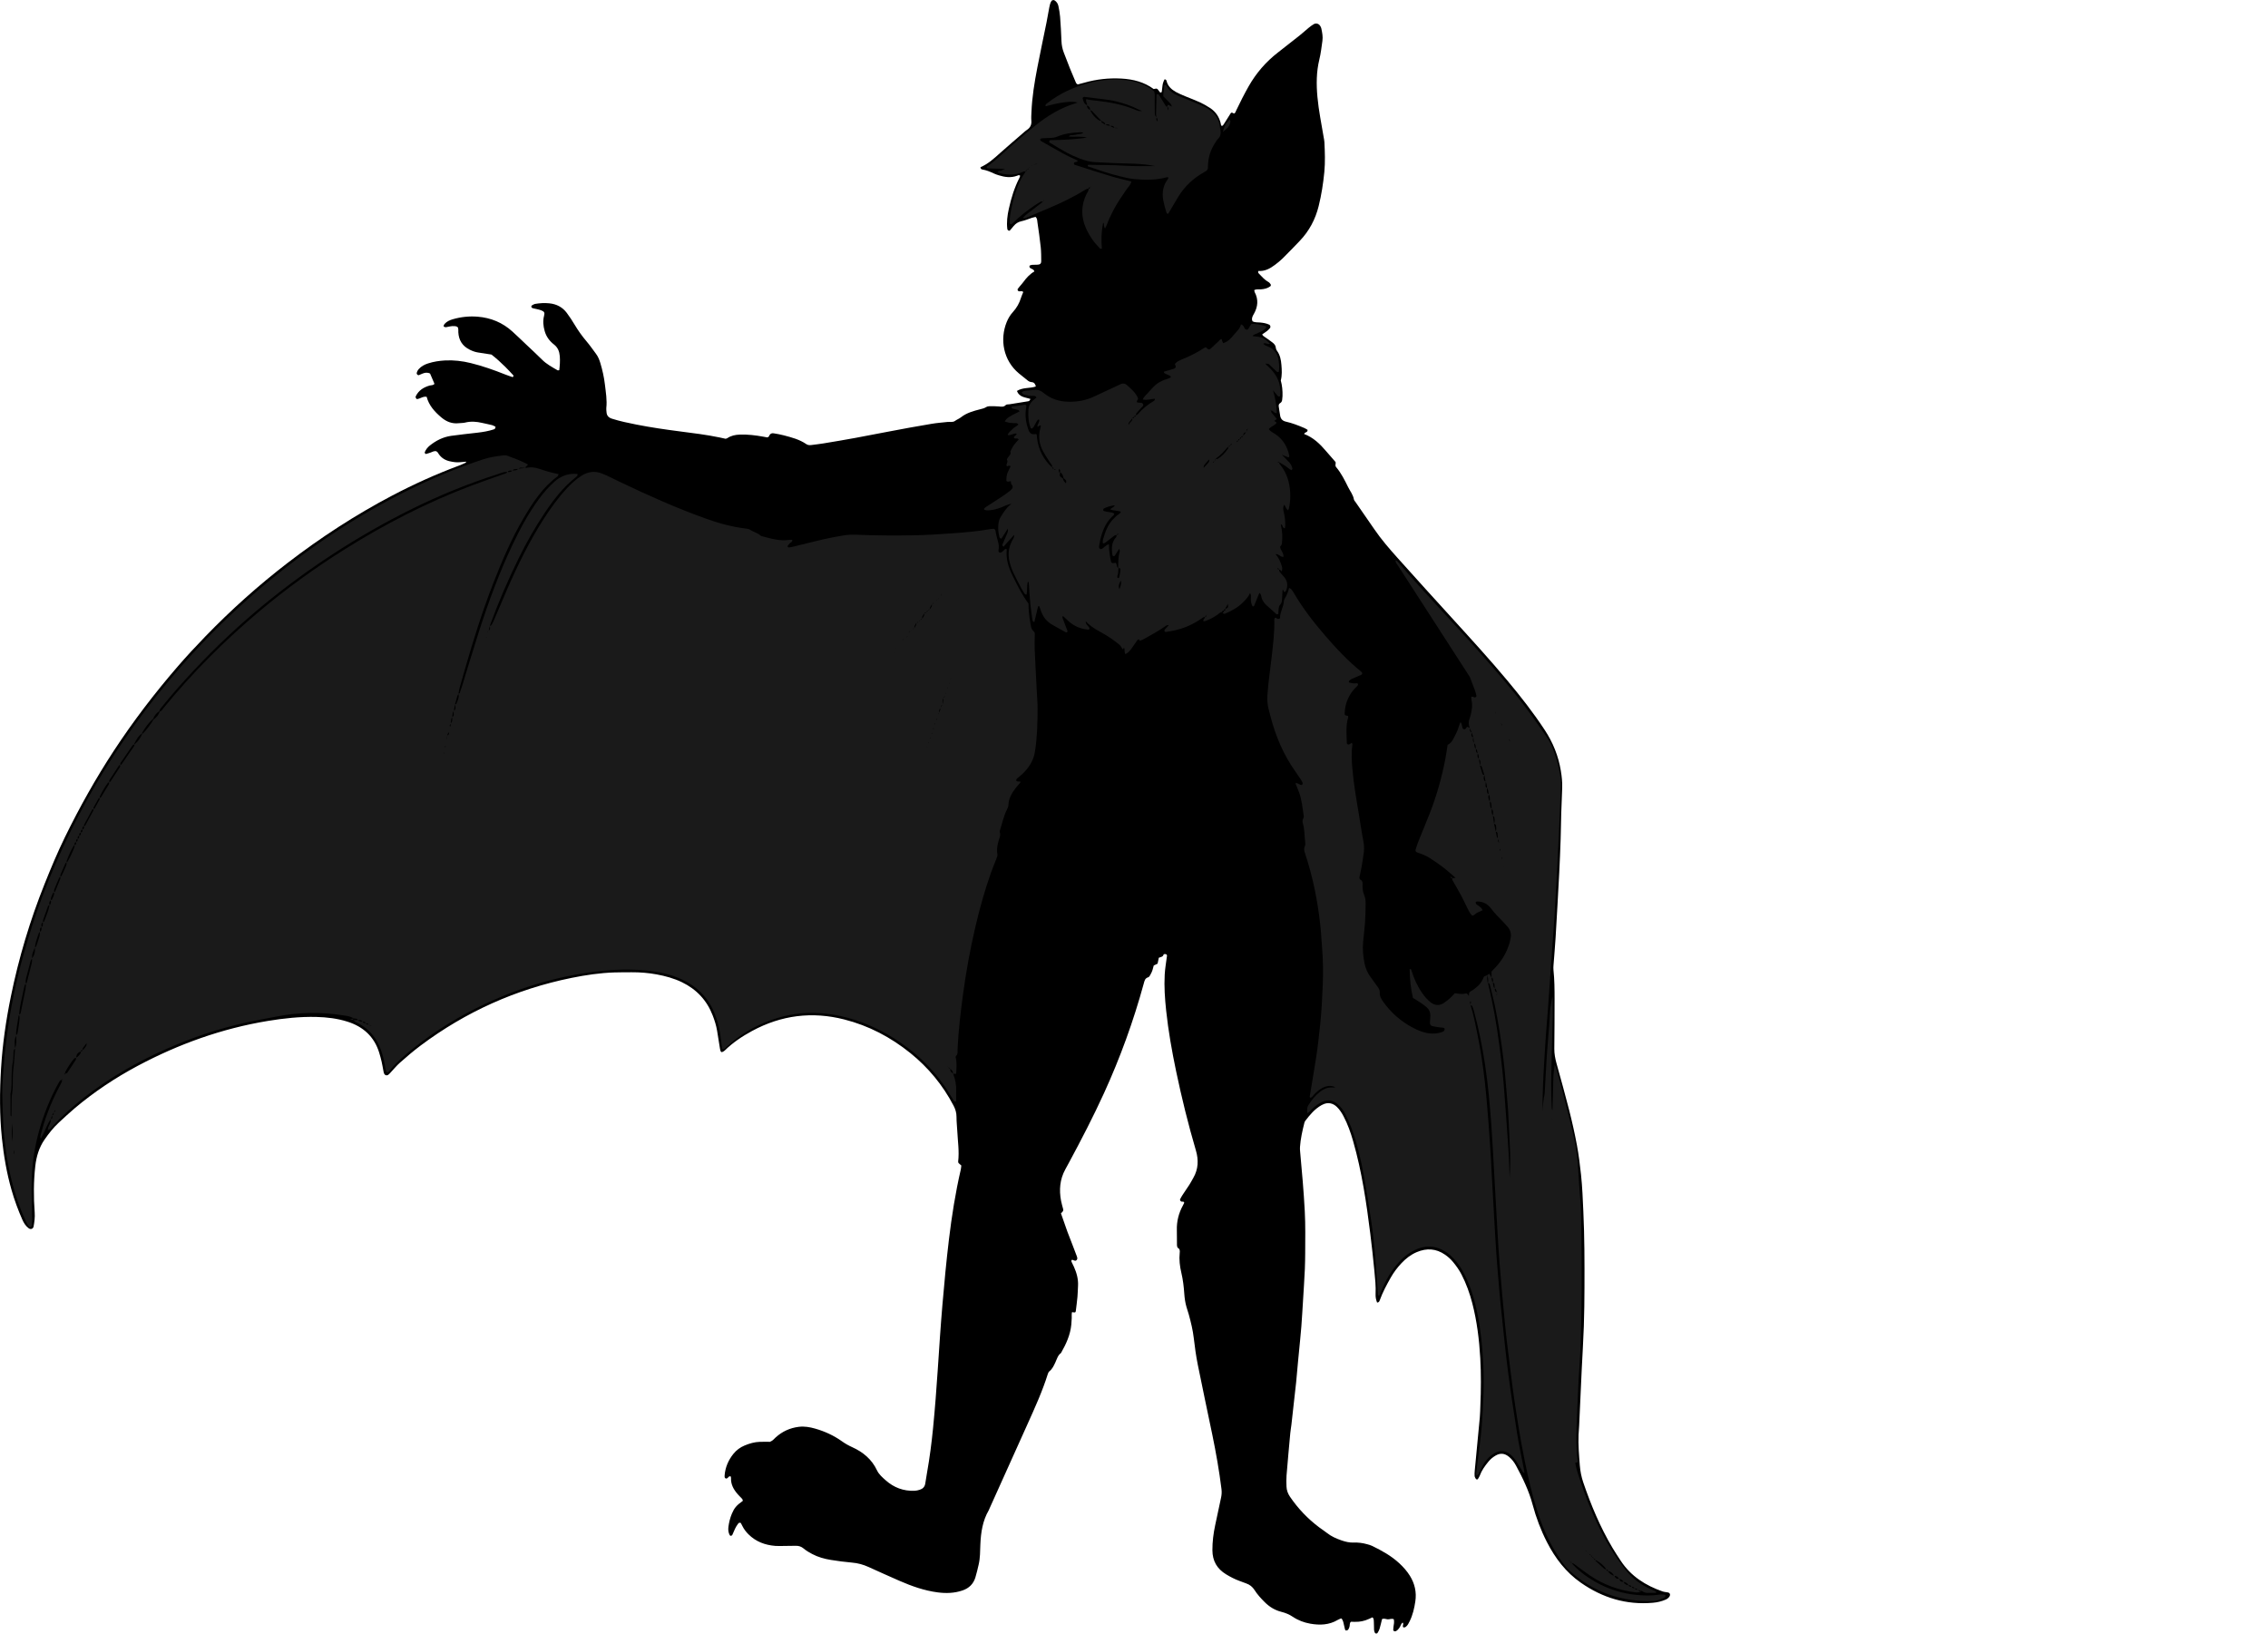<?xml version="1.0" encoding="utf-8"?>
<!-- Generator: Adobe Illustrator 24.1.1, SVG Export Plug-In . SVG Version: 6.00 Build 0)  -->
<svg version="1.1" id="Layer_1" xmlns="http://www.w3.org/2000/svg" xmlns:xlink="http://www.w3.org/1999/xlink" x="0px" y="0px"
	 width="1382.74" height="995.88" viewBox="0 0 1382.74 995.88" style="enable-background:new 0 0 1382.74 995.88;" xml:space="preserve">
<style type="text/css">
	.st0{fill:#1A1A1A;}
</style>
<g>
	<path d="M839.58,794.07c-0.66-1.62-1-3.34-0.92-5.1c0.22-4.8-0.28-9.57-0.75-14.33c-0.73-7.48-1.53-14.95-2.46-22.4
		c-2.39-19.04-5.15-38.02-10.47-56.52c-1.5-5.23-3.29-10.36-5.84-15.19c-1.13-2.13-2.41-4.15-4.18-5.82
		c-2.21-2.08-5.31-3.1-8.83-1.19c-0.14,0.08-0.29,0.13-0.43,0.21c-4.15,2.32-7.1,5.9-9.93,9.6c-0.28,0.37-0.44,0.85-0.56,1.31
		c-1.21,4.81-2.29,9.64-2.64,14.6c-0.07,0.95,0,1.92,0.09,2.87c1.11,12.1,2.19,24.19,2.83,36.33c0.45,8.48,0.27,16.95,0.25,25.41
		c-0.02,6.55-0.28,13.11-0.74,19.64c-0.79,11.16-1.16,22.35-2.35,33.48c-0.92,8.58-1.61,17.19-2.43,25.78
		c-0.31,3.18-0.71,6.36-1.07,9.53c-0.6,5.4-1.19,10.8-1.8,16.2c-0.2,1.75-0.54,3.48-0.7,5.23c-0.79,8.59-1.58,17.19-2.28,25.79
		c-0.18,2.22-0.12,4.48-0.03,6.71c0.09,2.27,0.81,4.31,2.13,6.24c4.91,7.21,10.83,13.43,17.8,18.66c1.53,1.15,3.17,2.17,4.67,3.37
		c2.67,2.14,5.74,3.47,8.92,4.58c2.42,0.84,4.89,1.44,7.51,1.33c2.73-0.11,5.43,0.25,8.07,0.99c1.07,0.3,2.18,0.58,3.17,1.07
		c5.91,2.88,11.63,6.04,16.5,10.56c2.48,2.3,4.71,4.79,6.49,7.67c2.96,4.8,4.13,9.99,3.28,15.61c-0.62,4.13-1.54,8.17-3.39,11.94
		c-0.63,1.3-1.23,2.63-2.41,3.53c-0.34,0.26-0.89,0.44-1.3,0.37c-0.54-0.09-0.54-0.66-0.46-1.14c0.1-0.6,0.46-1.22-0.17-1.86
		c-1.02,0.77-1.19,2.07-1.86,3.04c-0.64,0.92-1.32,1.8-2.39,2.29c-0.47,0.21-1.5-0.2-1.49-0.69c0.01-0.63,0.04-1.27,0.14-1.89
		c0.26-1.56,0.57-3.12,0.22-4.72c-1.39-0.71-2.6,0.17-3.84,0.02c-1.06-0.13-2.14-0.67-3.33-0.17c-0.5,2.02-0.94,4.03-1.53,6.01
		c-0.27,0.89-0.78,1.72-1.27,2.53c-0.12,0.21-0.56,0.34-0.83,0.31c-0.27-0.03-0.66-0.24-0.75-0.47c-0.25-0.57-0.47-1.19-0.5-1.81
		c-0.09-1.6-0.01-3.2-0.12-4.79c-0.07-0.9,0.13-1.92-0.84-2.82c-1.35,0.59-2.76,1.33-4.25,1.81c-1.35,0.44-2.78,0.74-4.2,0.87
		c-1.56,0.15-3.14,0.03-4.71,0.03c-0.95,0.88-0.53,2.12-0.88,3.13c-0.21,0.59-0.42,1.23-0.81,1.7c-0.26,0.31-0.82,0.46-1.26,0.51
		c-0.2,0.02-0.57-0.37-0.63-0.63c-0.39-1.55-0.69-3.12-1.09-4.67c-0.16-0.6-0.49-1.15-0.77-1.71c-0.06-0.13-0.25-0.19-0.52-0.39
		c-0.63,0.28-1.39,0.52-2.05,0.92c-5.25,3.13-10.9,3.33-16.72,2.31c-3.82-0.68-7.41-2.02-10.64-4.18c-2.16-1.45-4.48-2.41-6.99-3.04
		c-3.97-0.99-7.34-3.05-10.23-5.96c-2.27-2.27-4.44-4.61-6.15-7.33c-1.25-1.98-2.95-3.32-5.16-4.07c-1.36-0.46-2.69-1.01-4.04-1.5
		c-2.86-1.04-5.55-2.44-8.15-4.02c-5.52-3.36-8.3-8.13-8.34-14.66c-0.03-5.16,0.61-10.2,1.68-15.22c1.2-5.63,2.37-11.26,3.6-16.88
		c0.38-1.74,0.47-3.42,0.25-5.22c-1.38-11.11-3.32-22.12-5.58-33.08c-2.94-14.24-6.01-28.46-8.86-42.72
		c-1.06-5.32-1.82-10.72-2.44-16.12c-0.56-4.94-1.74-9.71-3.04-14.47c-0.42-1.54-0.97-3.05-1.41-4.58
		c-0.76-2.62-1.15-5.29-1.34-8.02c-0.29-4.28-0.78-8.55-1.77-12.72c-0.97-4.09-1.46-8.17-1.02-12.36c0.12-1.12,0.16-2.18-1.07-2.91
		c-0.41-0.24-0.6-1.11-0.61-1.69c-0.07-3.03,0.02-6.07-0.07-9.1c-0.16-5.41,1.12-10.45,3.73-15.18c0.3-0.54,0.56-1.11,0.77-1.55
		c-0.33-1.12-1.13-0.52-1.65-0.72c-0.63-0.24-1.12-0.95-0.86-1.45c0.44-0.84,0.88-1.69,1.4-2.49c1.4-2.14,2.88-4.23,4.26-6.38
		c0.86-1.34,1.59-2.77,2.39-4.16c3.07-5.32,3.29-10.91,1.59-16.67c-4.7-15.95-8.67-32.09-12.08-48.36
		c-2.55-12.21-4.74-24.49-6.06-36.89c-0.78-7.31-1.3-14.67-0.89-22.02c0.21-3.81,0.91-7.6,1.38-11.4c0.07-0.55-0.28-0.95-0.74-1.06
		c-0.42-0.1-1.27-0.02-1.29,0.09c-0.29,1.63-1.72,1.61-2.94,2.11c-0.24,1.16-0.5,2.39-0.75,3.6c-0.79,0.38-1.48,0.72-2.35,1.14
		c-0.42,1.75-0.9,3.62-1.87,5.28c-0.4,0.68-0.81,1.68-1.41,1.85c-2.12,0.59-2.37,2.3-2.83,3.97c-6.26,22.86-14.33,45.07-24.17,66.63
		c-6.57,14.4-13.86,28.45-21.37,42.39c-0.76,1.41-1.53,2.81-2.29,4.21c-3.3,6.03-3.82,12.45-2.56,19.09
		c0.33,1.72,0.85,3.41,1.29,5.11c0.3,1.15-0.53,1.72-1.35,2.55c1.29,3.67,2.57,7.45,3.93,11.2c0.93,2.55,1.96,5.07,2.94,7.6
		c0.86,2.24,1.73,4.47,2.56,6.72c0.38,1.03,1,2.2-0.04,3.11c-0.85,0.73-1.76-0.3-2.65-0.33c-0.47,0.36-0.46,0.85-0.27,1.28
		c0.45,1.03,0.99,2.01,1.45,3.03c1.65,3.69,2.72,7.51,2.49,11.61c-0.13,2.23-0.15,4.48-0.35,6.7c-0.26,2.86-0.65,5.72-1,8.57
		c-0.12,1.01-0.48,1.12-2.3,0.72c-0.36,1.2-0.1,2.43-0.19,3.64c-0.09,1.28-0.13,2.56-0.24,3.83c-0.59,6.36-3.18,12-6.3,17.45
		c-1.94,1.39-2.46,3.63-3.4,5.63c-0.95,2.01-1.83,4.09-3.68,5.54c-0.46,0.36-0.76,1.02-0.95,1.61c-3.36,10.7-8.02,20.88-12.61,31.08
		c-7.68,17.05-15.36,34.1-23.04,51.15c-0.13,0.29-0.22,0.61-0.38,0.88c-3.73,6.41-4.78,13.46-5.1,20.72
		c-0.18,4.15-0.08,8.33-1.05,12.41c-0.63,2.64-1.2,5.3-2.01,7.89c-1.22,3.92-3.88,6.5-7.79,7.84c-4.96,1.71-10.04,1.86-15.16,1.19
		c-8.16-1.07-15.84-3.79-23.33-7.06c-6.3-2.75-12.56-5.58-18.82-8.42c-3.23-1.47-6.56-2.39-10.12-2.68
		c-4.3-0.36-8.58-0.95-12.84-1.63c-3.96-0.63-7.82-1.71-11.39-3.59c-1.83-0.96-3.66-2.03-5.23-3.36c-1.47-1.24-3.01-1.7-4.83-1.66
		c-2.4,0.04-4.8,0.07-7.2,0.09c-1.76,0.01-3.53,0.11-5.28-0.03c-6.24-0.51-11.84-2.57-16.35-7.09c-1.48-1.48-2.74-3.12-3.67-5.01
		c-0.34-0.7-0.72-1.39-0.98-1.89c-1.06-0.45-1.43,0.2-1.77,0.65c-1.37,1.79-2.22,3.87-3.09,5.93c-0.12,0.29-0.22,0.62-0.42,0.84
		c-0.19,0.22-0.51,0.43-0.77,0.44c-0.24,0.01-0.59-0.22-0.71-0.43c-0.86-1.61-1.02-3.34-0.78-5.12c0.37-2.7,1-5.34,2.06-7.86
		c1.53-3.62,2.82-5.13,6.68-7.89c0.07-0.7-0.29-1.19-0.74-1.65c-0.78-0.8-1.6-1.57-2.33-2.42c-2.49-2.84-4.27-5.98-4.1-9.93
		c0.01-0.31-0.12-0.62-0.18-0.93c-0.73-0.29-1.17,0.15-1.59,0.64c-0.45,0.51-1.04,0.9-1.65,0.5c-0.56-0.37-0.53-1.09-0.48-1.74
		c0.4-4.94,2.27-9.29,5.34-13.13c1.83-2.29,4.15-4,6.85-5.12c2.97-1.23,6.04-2.14,9.28-2.23c2.23-0.06,4.47-0.01,6.17-0.01
		c1.76-0.7,2.5-1.78,3.44-2.64c4.03-3.66,8.75-5.84,14.15-6.5c3.39-0.42,6.72,0.16,9.95,1.08c5.88,1.68,11.39,4.21,16.39,7.77
		c1.96,1.4,4.02,2.56,6.22,3.55c6.6,2.98,11.95,7.41,15.1,14.1c1.21,2.56,3.3,4.3,5.31,6.1c4.98,4.44,10.85,6.64,17.55,6.4
		c1.1-0.04,2.21-0.31,3.26-0.65c1.8-0.57,3.01-1.76,3.31-3.72c0.35-2.21,0.69-4.42,1.08-6.62c1.6-8.97,2.77-18,3.67-27.08
		c1.18-11.93,2.08-23.88,2.88-35.85c0.88-13.24,1.73-26.48,2.86-39.69c1.13-13.22,2.37-26.43,3.95-39.6
		c1.72-14.28,3.95-28.5,7.21-42.53c0.18-0.77,0.22-1.57,0.34-2.56c-0.54-0.48-1.12-0.99-1.7-1.5c-0.08-0.31-0.25-0.63-0.22-0.92
		c0.74-6.24-0.24-12.43-0.54-18.64c-0.14-2.87-0.49-5.74-0.47-8.61c0.01-2.49-0.67-4.68-1.81-6.85
		c-6.56-12.5-15.35-23.17-26.32-32.02c-11.98-9.66-25.32-16.69-40.3-20.5c-19.65-5-38.37-2.62-56.18,7
		c-6.07,3.28-11.77,7.11-16.73,11.97c-0.44,0.43-1.05,0.71-1.62,0.94c-0.19,0.08-0.68-0.15-0.77-0.35
		c-0.24-0.58-0.39-1.21-0.49-1.83c-0.6-3.63-1.15-7.26-1.75-10.89c-0.52-3.17-1.49-6.21-2.64-9.2c-3.54-9.24-9.82-15.97-18.7-20.3
		c-4.93-2.4-10.16-3.82-15.52-4.81c-5.05-0.93-10.14-1.33-15.27-1.3c-3.52,0.02-7.04,0-10.55,0.11c-8.82,0.28-17.52,1.59-26.14,3.34
		c-33.74,6.87-64.43,20.63-91.99,41.27c-4.35,3.25-8.48,6.81-12.55,10.41c-2.15,1.89-3.95,4.18-5.93,6.26
		c-0.76,0.8-1.58,1.83-2.83,1.3c-0.93-0.4-1.11-1.49-1.29-2.45c-0.36-1.88-0.66-3.78-1.09-5.65c-0.43-1.87-0.93-3.72-1.49-5.55
		c-3.03-9.83-9.77-15.9-19.4-18.94c-6.14-1.94-12.49-2.7-18.91-2.86c-9.95-0.24-19.79,0.81-29.59,2.43
		c-28.03,4.63-54.4,14.08-79.41,27.42c-13.58,7.25-26.36,15.74-38.15,25.66c-3.42,2.88-6.69,5.95-9.98,8.99
		c-3.3,3.06-6.06,6.61-8.61,10.28c-3.35,4.83-4.98,10.37-5.63,16.14c-1.05,9.39-1.07,18.81-0.37,28.24
		c0.22,2.89-0.14,5.75-0.66,8.58c-0.26,1.45-1.78,1.97-2.94,1.12c-1.88-1.37-3.03-3.23-3.95-5.32c-2.57-5.86-4.79-11.85-6.55-18.01
		c-2.96-10.33-4.76-20.87-5.87-31.54c-1.48-14.2-1.39-28.42-0.53-42.64c0.89-14.7,3-29.25,5.95-43.68
		c4.81-23.55,11.66-46.48,20.6-68.79c3.86-9.65,7.86-19.23,12.43-28.57c8.86-18.11,18.69-35.67,29.75-52.55
		c11.77-17.96,24.77-34.97,38.79-51.21c5.43-6.29,11.1-12.39,16.88-18.36c15.7-16.23,32.47-31.28,50.39-45.05
		c20.09-15.43,41.23-29.19,63.66-40.98c13.18-6.92,26.72-13.04,40.66-18.24c1.34-0.5,2.64-1.1,3.94-1.69
		c0.23-0.1,0.37-0.4,0.64-0.73c-1.38,0.11-2.64,0.19-3.89,0.32c-2.1,0.22-4.14-0.11-6.18-0.55c-2.78-0.61-5.04-1.97-6.69-4.3
		c-0.45-0.64-0.71-1.45-1.73-1.87c-1.13-0.23-2.26,0.43-3.44,0.87c-0.89,0.33-1.81,0.58-2.73,0.83c-0.11,0.03-0.33-0.08-0.4-0.18
		c-0.16-0.25-0.41-0.61-0.34-0.81c0.63-1.69,1.75-3.06,3.13-4.17c3.81-3.05,8.09-5.19,12.94-5.89c5.38-0.78,10.79-1.29,16.19-1.94
		c3.34-0.4,6.65-0.94,9.86-2c0.66-0.22,1.02-0.67,1.04-1.6c-0.62-0.3-1.29-0.78-2.03-0.97c-2.01-0.52-4.06-0.9-6.08-1.37
		c-3.47-0.82-6.93-1.08-10.45-0.2c-1.22,0.31-2.54,0.22-3.81,0.37c-4.08,0.48-7.56-0.91-10.62-3.49c-4.08-3.44-7.61-7.3-9-12.61
		c-2.38-0.4-4.07,1.34-6.01,1.4c-0.64-0.59-0.9-1.14-0.58-1.8c1.75-3.57,4.82-5.43,8.49-6.47c0.9-0.25,1.92-0.09,2.69-0.77
		c0.04-0.16,0.15-0.35,0.1-0.47c-0.87-2.04-1.75-4.08-2.6-6.05c-1.68-0.85-3.21-0.56-4.73,0.07c-0.73,0.3-1.44,0.65-2.18,0.93
		c-0.46,0.17-1.34-0.69-1.25-1.17c0.17-0.97,0.61-1.81,1.25-2.54c1.53-1.73,3.51-2.76,5.66-3.46c3.37-1.1,6.84-1.63,10.37-1.82
		c5.31-0.28,10.53,0.33,15.69,1.6c7.15,1.76,14.08,4.2,20.92,6.93c1.48,0.59,3,1.08,4.5,1.6c0.1,0.04,0.35-0.09,0.4-0.19
		c0.12-0.25,0.32-0.68,0.21-0.79c-1.62-1.76-3.26-3.52-4.95-5.21c-2.71-2.71-5.56-5.28-8.47-7.53c-2.86-0.44-5.54-0.86-8.23-1.28
		c-1.76-0.27-3.39-0.89-4.98-1.67c-4.42-2.17-6.72-5.73-6.99-10.63c-0.03-0.48,0.02-0.96,0-1.44c-0.02-0.47-0.09-0.95-0.14-1.34
		c-0.57-0.79-1.34-0.91-2.15-0.98c-1.79-0.16-3.49,0.35-5.22,0.65c-0.41,0.07-0.92-0.15-1.33-0.36c-0.31-0.16,0.06-1.17,0.51-1.67
		c1.34-1.48,3.07-2.26,4.93-2.8c4.96-1.44,10.02-1.98,15.17-1.57c8.09,0.65,15.2,3.59,21.21,9.06c2.84,2.58,5.6,5.25,8.38,7.89
		c3.25,3.08,6.55,6.11,9.72,9.27c2.76,2.76,6.15,4.54,9.46,6.47c0.21,0.12,0.6-0.04,1.01-0.08c0.33-2.84,0.56-5.69,0.31-8.57
		c-0.24-2.81-1.15-5.22-3.51-7.06c-2.69-2.09-4.69-4.73-5.67-8.12c-0.91-3.15-1.23-6.29-0.39-9.45c0.5-1.9,0.1-2.56-1.75-3.28
		c-1.47-0.57-3.08-0.79-4.63-1.18c-0.31-0.08-0.64-0.12-0.89-0.29c-0.23-0.16-0.48-0.44-0.52-0.69c-0.04-0.25,0.09-0.68,0.29-0.8
		c0.67-0.39,1.38-0.85,2.13-0.98c2.85-0.49,5.73-0.63,8.61-0.34c4.34,0.44,7.97,2.32,10.6,5.83c1.72,2.3,3.31,4.72,4.78,7.19
		c2.14,3.58,4.53,6.95,7.24,10.13c2.07,2.43,3.88,5.08,5.8,7.64c1.27,1.69,2.04,3.62,2.64,5.61c1.29,4.3,2.27,8.67,2.79,13.12
		c0.55,4.75,1.39,9.5,0.85,14.33c-0.09,0.78,0.08,1.59,0.12,2.39c0.11,2.19,1.23,3.43,3.35,4.1c4.89,1.54,9.9,2.59,14.91,3.58
		c8.78,1.73,17.64,3.02,26.52,4.16c8.08,1.04,16.18,2.03,24.17,3.69c1.25,0.26,2.49,0.55,3.64,0.8c0.41-0.13,0.75-0.16,1-0.33
		c2.32-1.58,4.85-2.1,7.66-2.21c4.84-0.18,9.57,0.41,14.29,1.26c0.93,0.17,1.87,0.34,2.43,0.45c1.19-0.21,1.15-0.97,1.47-1.48
		c0.58-0.93,1.53-1.17,2.5-1.01c2.05,0.33,4.1,0.69,6.1,1.22c4.79,1.26,9.61,2.49,13.78,5.37c0.98,0.68,2.11,0.68,3.24,0.53
		c2.38-0.31,4.76-0.58,7.13-0.96c13.1-2.12,26.14-4.52,39.16-7.1c8.94-1.77,17.92-3.32,26.9-4.86c3.15-0.54,6.35-0.76,9.52-1.12
		c1.58-0.18,3.38,0.33,4.68-0.63c1.17-0.86,2.53-1.34,3.63-2.2c3.5-2.76,7.66-3.87,11.82-4.94c1.25-0.32,2.44-0.58,3.56-1.29
		c0.63-0.4,1.5-0.54,2.27-0.56c1.76-0.03,3.52,0.02,5.27,0.15c1.57,0.11,3.1,0.56,4.45-0.88c0.43-0.46,1.51-0.32,2.29-0.45
		c3.79-0.61,7.57-1.2,11.36-1.83c0.67-0.11,1.13-0.54,1.26-1.45c-2.98-0.96-6.66-0.93-8.15-4.83c3.62-2.29,7.84-1.45,11.54-2.72
		c-0.32-1.46-0.97-2.53-2.46-2.65c-1.02-0.08-1.81-0.43-2.58-1.07c-1.72-1.44-3.51-2.79-5.23-4.21
		c-9.59-7.95-11.81-20.73-7.49-31.37c0.91-2.24,2.15-4.3,3.78-6.08c2.31-2.53,3.93-5.4,4.93-8.67c0.37-1.22,0.93-2.37,1.39-3.52
		c-0.82-0.96-1.84-0.25-2.71-0.47c-0.58-0.14-0.99-1-0.64-1.47c0.38-0.51,0.78-1,1.18-1.49c0.71-0.86,1.49-1.67,2.14-2.57
		c1.89-2.6,4.01-4.96,6.79-6.55c-0.38-1.66-2.18-1.42-2.88-2.48c-0.14-0.21-0.11-0.57-0.09-0.85c0.01-0.13,0.17-0.31,0.3-0.35
		c0.45-0.15,0.91-0.33,1.37-0.36c1.12-0.07,2.24-0.03,3.36-0.09c1.4-0.07,2.15-0.73,2.13-2.06c-0.03-2.88,0-5.77-0.3-8.62
		c-0.54-5.08-1.28-10.15-2.02-15.21c-0.15-1.07-0.07-2.27-1.14-3.25c-0.66,0.17-1.42,0.31-2.16,0.55c-2.13,0.69-4.2,1.63-6.38,2.07
		c-2.03,0.41-3.52,1.42-4.79,2.91c-0.73,0.85-1.41,1.74-2.15,2.57c-0.19,0.21-0.66,0.43-0.83,0.34c-0.37-0.21-0.85-0.59-0.89-0.95
		c-0.54-4.18,0-8.31,0.9-12.37c1.46-6.57,3.4-12.99,6.51-19c0.2-0.39,0.28-0.84,0.4-1.22c-0.68-0.64-1.26-0.21-1.83,0
		c-3.8,1.42-7.55,0.89-11.28-0.28c-1.07-0.34-2.13-0.7-3.14-1.18c-2.17-1.04-4.38-1.93-6.78-2.32c-0.61-0.1-1.15-0.45-1.15-1.43
		c4.56-1.91,8.2-5.26,11.89-8.57c4.64-4.16,9.4-8.2,14.11-12.28c0.73-0.63,1.43-1.3,2.23-1.82c2.08-1.35,3-3.14,2.78-5.67
		c-0.16-1.74-0.01-3.52,0.06-5.27c0.37-9.13,1.85-18.12,3.58-27.07c1.79-9.26,3.77-18.48,5.64-27.72c0.6-2.98,1.09-5.98,1.65-8.96
		c0.27-1.41,0.56-2.82,1.39-4.04c0.29-0.42,1.28-0.62,1.72-0.35c1.31,0.79,2.12,2,2.43,3.43c0.46,2.18,0.88,4.4,1.05,6.62
		c0.38,4.94,0.66,9.89,0.84,14.83c0.09,2.44,0.55,4.76,1.42,7.01c1.26,3.28,2.51,6.57,3.82,9.83c1.07,2.67,2.23,5.3,3.34,7.96
		c0.24,0.58,0.4,1.22,1.36,1.62c1.1-0.29,2.48-0.62,3.85-1.01c7.45-2.15,15.04-2.99,22.77-2.56c7.14,0.39,13.88,2.12,19.64,6.37
		c0.63-0.11,1.11-0.19,1.58-0.27c1.47,0.2,1.47,2.02,2.71,2.48c0.23-0.16,0.63-0.29,0.66-0.48c0.2-1.26,0.31-2.54,0.45-3.81
		c0.16-1.41,0.66-2.68,1.27-3.82c0.85,0.03,1.08,0.5,1.19,0.95c0.77,3.22,3,5.23,5.71,6.75c1.81,1.01,3.74,1.79,5.66,2.6
		c2.95,1.24,5.97,2.31,8.87,3.65c2.17,1,4.26,2.2,6.27,3.5c3.35,2.18,5.5,5.29,6.47,9.18c0.08,0.31,0.09,0.64,0.18,0.94
		c0.09,0.29,0.25,0.56,0.38,0.83c0.76,0,1.06-0.55,1.41-1.11c1.35-2.17,2.69-4.35,4.09-6.49c0.64-0.98,1.36-0.26,2.05,0.07
		c0.89-0.26,1.01-1.13,1.33-1.79c2.42-5.04,4.92-10.04,7.69-14.91c4.58-8.03,10.49-14.86,17.79-20.52
		c4.42-3.43,8.83-6.88,13.21-10.37c1.87-1.49,3.64-3.13,5.49-4.65c0.98-0.81,2.01-1.58,3.11-2.23c1.51-0.89,3.24-0.33,4.09,1.23
		c0.23,0.42,0.46,0.86,0.56,1.31c0.55,2.5,1.05,5.03,0.68,7.6c-0.55,3.79-0.96,7.63-1.87,11.34c-1.85,7.58-1.87,15.22-1.17,22.88
		c0.75,8.28,2.47,16.43,3.82,24.63c0.16,0.94,0.38,1.89,0.43,2.84c0.3,6.07,0.54,12.17-0.04,18.22c-0.67,7-1.75,13.94-3.45,20.8
		c-2.01,8.12-5.78,15.21-11.54,21.24c-3.42,3.58-6.87,7.15-10.39,10.64c-1.47,1.46-3.11,2.76-4.77,4.01
		c-2.99,2.26-6.21,3.97-10.05,3.68c-0.41,0.83-0.01,1.28,0.43,1.74c1.77,1.83,3.44,3.78,5.74,5.03c0.53,0.29,0.95,0.85,1.29,1.37
		c0.26,0.4,0.19,0.92-0.25,1.25c-1.73,1.3-3.76,1.67-5.85,1.84c-1.26,0.1-2.56-0.25-3.88,0.42c0.08,0.41,0.06,0.88,0.25,1.25
		c2.41,4.52,1.97,8.92-0.47,13.26c-0.31,0.56-0.67,1.11-0.87,1.7c-0.3,0.91-0.51,1.86,0.08,2.87c1.4,0.73,3.03,0.54,4.6,0.69
		c1.92,0.19,3.8,0.48,5.56,1.34c0.68,0.33,0.95,1.48,0.45,2.06c-0.52,0.59-1.05,1.21-1.67,1.69c-0.99,0.77-2.07,1.44-3.07,2.13
		c0.25,0.8,0.8,1.09,1.33,1.46c1.71,1.17,3.43,2.34,5.06,3.62c1.01,0.79,1.81,1.77,1.91,3.19c0.04,0.6,0.32,1.25,0.69,1.74
		c1.9,2.56,2.47,5.57,2.71,8.58c0.26,3.16,0.45,6.38-0.38,9.53c0.86,3.11,1.13,6.28,1.05,9.49c-0.02,0.8-0.11,1.6-0.22,2.39
		c-0.11,0.81-0.45,1.49-1.22,1.93c-0.78,0.45-0.98,1.21-0.86,2.06c0.28,1.89,0.55,3.79,0.88,5.68c0.34,1.93,1.49,3.1,3.42,3.54
		c3.92,0.88,7.64,2.34,11.32,3.91c0.72,0.31,1.37,0.77,1.94,1.09c0.23,1.76-1.81,1.25-2.05,2.57c5.56,2.07,9.66,6.07,13.42,10.5
		c1.86,2.19,3.78,4.34,5.68,6.53c0.4,0.99-0.53,2.05,0.39,3.14c3.12,3.69,5.24,8.03,7.37,12.32c1.2,2.41,2.99,4.56,3.45,7.34
		c0.1,0.58,0.61,1.11,0.98,1.63c3.82,5.53,7.67,11.03,11.46,16.57c4.25,6.23,9.18,11.91,14.19,17.51
		c11.3,12.63,22.71,25.17,34.12,37.7c11.09,12.18,22.2,24.34,32.76,36.98c8.11,9.7,15.9,19.64,22.85,30.22
		c4.99,7.59,8.31,15.8,9.8,24.78c0.58,3.49,0.97,6.97,0.84,10.5c-0.19,5.11-0.42,10.22-0.58,15.33c-0.16,5.27-0.19,10.55-0.37,15.82
		c-0.24,6.87-0.5,13.73-0.86,20.6c-0.7,13.25-1.43,26.49-2.23,39.73c-0.33,5.58-0.86,11.15-1.27,16.73
		c-0.07,0.95-0.11,1.93-0.01,2.87c0.63,5.89,0.67,11.81,0.67,17.72c0,10.08-0.05,20.15-0.16,30.23c-0.03,3.08,0.54,6.03,1.35,8.97
		c2.63,9.55,5.33,19.09,7.76,28.69c1.77,6.97,3.34,13.99,4.66,21.06c1.11,5.96,1.86,12,2.51,18.04c0.81,7.47,1.07,14.98,1.42,22.49
		c0.72,15.34,0.74,30.69,0.69,46.04c-0.03,7.99-0.11,15.99-0.39,23.98c-0.3,8.78-0.87,17.55-1.29,26.33
		c-0.54,11.34-1.03,22.67-1.56,34.01c-0.09,1.91-0.29,3.82-0.37,5.74c-0.25,6.24,0.29,12.46,0.77,18.68
		c0.27,3.5,0.95,6.98,2.09,10.32c4.7,13.8,10.3,27.21,17.75,39.78c1.63,2.75,3.39,5.43,5.15,8.09c6.18,9.35,15.08,15.01,25.46,18.62
		c1.04,0.36,2.19,0.38,3.28,0.62c1.29,0.28,1.64,1.46,0.85,2.59c-0.57,0.82-1.32,1.36-2.21,1.76c-2.51,1.11-5.14,1.7-7.88,1.94
		c-16.16,1.41-30.68-3.02-43.87-12.23c-9.14-6.38-15.67-14.99-20.69-24.8c-3.73-7.28-6.6-14.92-8.71-22.81
		c-2.25-8.41-6-16.16-10.11-23.76c-1.07-1.98-2.41-3.79-4.14-5.25c-2.89-2.46-5.55-2.5-8.38-0.85c-1.67,0.98-3.13,2.21-4.36,3.72
		c-2.13,2.62-4.1,5.32-5.25,8.54c-0.26,0.73-0.76,1.38-1.16,2.06c-0.19,0.32-1.02,0.22-1.21-0.15c-0.28-0.56-0.7-1.13-0.75-1.71
		c-0.09-1.11-0.02-2.24,0.08-3.35c1.02-10.82,2.09-21.64,3.09-32.46c0.22-2.39,0.22-4.79,0.33-7.19c0.42-9.59,0.48-19.18-0.05-28.77
		c-0.64-11.35-2.02-22.61-4.88-33.64c-1.57-6.05-3.67-11.9-6.55-17.47c-1.48-2.86-3.34-5.45-5.4-7.9c-1.34-1.6-2.91-2.96-4.62-4.16
		c-5.47-3.82-11.28-4.14-17.3-1.58c-3.58,1.52-6.61,3.88-9.27,6.7c-2.53,2.69-4.75,5.62-6.57,8.83c-2.52,4.45-4.95,8.96-6.69,13.79
		C840.97,793.34,840.65,794.03,839.58,794.07z"/>
	<path class="st0" d="M37.74,658.25c-1.1,0.16-1.52,1.05-1.98,1.88c-2.67,4.74-4.96,9.67-6.99,14.71
		c-3.77,9.37-6.54,19.04-8.06,29.03c-1.4,9.19-1.66,18.46-1.37,27.74c0.13,4.15,0.22,8.31,0.27,12.46c0.01,1.11-0.17,2.22-0.34,3.32
		c-0.04,0.25-0.33,0.55-0.58,0.65c-0.47,0.2-0.96,0.04-1.23-0.4c-0.57-0.95-1.14-1.92-1.61-2.93c-3.67-7.84-6.52-15.97-8.61-24.37
		c-2.82-11.35-4.59-22.87-5.21-34.55c-0.31-5.74-0.49-11.49-0.63-17.24c-0.19-7.68,0.68-15.32,1.2-22.97
		c0.29-4.3,0.86-8.58,1.41-12.86c2.19-17.14,5.59-34.05,10.3-50.68c3.31-11.68,6.86-23.29,11.14-34.66
		c10.28-27.3,23.05-53.39,38.41-78.19c15.53-25.08,33.23-48.51,53.15-70.28c14.92-16.31,30.89-31.5,47.97-45.52
		c25.42-20.87,52.7-38.92,82.13-53.67c15.45-7.74,31.33-14.44,47.78-19.8c4-1.3,8.09-1.82,12.21-2.34c0.76-0.1,1.63,0.01,2.35,0.27
		c4.19,1.54,8.35,3.17,12.26,5.19c0.29,1.21-1.81,0.99-1.15,2.28c-0.95-0.08-1.9-0.18-2.85-0.22c-0.66-0.03-1.24,0.19-1.65,0.75
		c-0.75,0.06-1.49,0.1-2.24,0.17c-0.63,0.06-1.13,0.32-1.29,1c-1.15-0.19-2.33-0.48-3.14,0.76c-2.01-0.36-3.78,0.57-5.57,1.14
		c-17.97,5.76-35.42,12.81-52.34,21.17c-16.91,8.36-33.27,17.7-49.06,28.03c-14.45,9.46-28.37,19.64-41.71,30.61
		c-14.83,12.19-28.79,25.31-41.94,39.29c-6.9,7.33-13.61,14.83-19.89,22.7c-0.69,0.86-1.61,1.58-1.72,2.8
		c-1.84,1.15-3.08,2.79-3.86,4.79c-2.78,2.3-4.76,5.23-6.58,8.29c-0.07,0.12-0.01,0.31-0.02,0.46c-2.36,1.51-3.61,3.87-4.81,6.27
		c-0.06,0.12,0.02,0.31,0.03,0.47c-0.39,0.22-0.92,0.33-1.15,0.66c-2.44,3.48-4.84,6.98-7.21,10.51c-0.23,0.35-0.17,0.89-0.24,1.34
		c-0.28,0.12-0.68,0.15-0.82,0.36c-1.94,2.93-3.87,5.86-5.74,8.83c-0.22,0.35-0.1,0.91-0.14,1.38c-0.28,0.1-0.67,0.11-0.81,0.3
		c-1.93,2.63-3.6,5.43-4.98,8.38c-0.11,0.24,0.02,0.6,0.03,0.91c-0.27,0.1-0.68,0.11-0.79,0.3c-1.06,1.83-2.09,3.69-3.08,5.56
		c-0.12,0.22,0.02,0.59,0.04,0.88c-0.28,0.11-0.69,0.15-0.81,0.36c-1.69,3.06-3.35,6.14-4.98,9.24c-0.13,0.24,0,0.62,0.01,0.93
		c-1.14,0.22-1.1,1.04-0.97,1.91c-1.12,0.28-1.13,1.08-0.92,1.97c-1.21,0.18-1.11,1.02-0.97,1.89c-1.17,0.18-1.05,1.05-1.01,1.87
		c-1.08,0.27-1.09,1.07-0.94,1.94c-1.12,0.28-1.13,1.08-0.92,1.98c-0.16,0.03-0.4,0.01-0.46,0.11c-1.87,2.96-3.23,6.16-4.43,9.43
		c-0.1,0.28,0.01,0.63,0.03,0.95c-0.26,0.15-0.65,0.24-0.75,0.46c-1.05,2.28-2.07,4.58-3.03,6.9c-0.16,0.39,0.01,0.92,0.02,1.38
		c-0.26,0.13-0.67,0.19-0.76,0.39c-1.05,2.41-2.09,4.84-3.04,7.29c-0.21,0.54-0.07,1.21-0.09,1.83c-0.25,0.14-0.63,0.21-0.73,0.42
		c-0.63,1.36-1.4,2.69-1.33,4.26c-1.01,0.9-1.13,1.98-0.64,3.18c-0.5-0.1-0.9,0.06-1.07,0.55c-1,2.79-2,5.57-2.96,8.37
		c-0.14,0.42-0.04,0.92-0.05,1.39c-1.22,0.64-1.01,1.78-0.98,2.86c-1.14,0.79-0.99,1.92-0.81,3.05c-0.24,0.16-0.64,0.27-0.71,0.49
		c-0.95,2.91-2.16,5.74-2.42,8.84c-0.92,2.25-2.16,4.42-1.67,7c-0.3,0.31-0.78,0.57-0.88,0.94c-0.98,3.6-1.92,7.21-2.83,10.83
		c-0.3,1.21-0.43,2.46-0.02,3.69c-0.26,0.14-0.69,0.22-0.75,0.42c-0.35,1.2-0.66,2.41-0.89,3.63c-0.92,4.9-2.42,9.7-2.58,14.74
		c-0.15,0.27-0.41,0.53-0.44,0.82c-0.44,3.9-1.5,7.72-1.45,11.67c-1.14,2.65-0.97,5.39-0.55,8.14c-0.66,0.28-0.94,0.82-0.98,1.49
		c-0.15,2.22-0.05,4.49-0.48,6.66c-0.53,2.68-0.57,5.37-0.69,8.07c-0.16,3.65,0.2,7.32-0.67,10.92c-0.07,0.3-0.04,0.63-0.04,0.95
		c0,4.14,0,8.28,0.03,12.42c0,0.25,0.2,0.49,0.31,0.75c0.09-0.16,0.24-0.29,0.25-0.43c0.04-2.71,0.04-5.41,0.1-8.12
		c0.04-1.75-0.02-3.52,0.28-5.23c0.25-1.43,0.35-2.83,0.39-4.26c0.12-3.82-0.06-7.68,0.45-11.44c0.53-3.96,0.68-7.92,0.97-11.88
		c0.95-2.67,0.98-5.39,0.53-8.15c0.31-0.3,0.84-0.57,0.91-0.92c0.42-2.3,0.81-4.6,1.08-6.92c0.18-1.53,0.52-3.1-0.08-4.63
		c0.33-0.29,0.87-0.53,0.94-0.87c1.04-4.88,2.03-9.76,2.98-14.65c0.21-1.07,0.2-2.17,0.29-3.26c0.18-0.26,0.44-0.49,0.51-0.77
		c1.03-3.95,2.06-7.91,3.01-11.88c0.22-0.9,0.14-1.87,0.2-2.81c1.6-2.57,1.95-4.04,1.67-7c0.27-0.08,0.74-0.09,0.79-0.25
		c0.73-2.08,1.46-4.16,2.05-6.28c0.25-0.89,0.19-1.86,0.27-2.79c1.21-0.76,1.09-1.88,0.83-3.04c0.45-0.07,0.88-0.24,0.93-0.72
		c0.07-0.71,0.04-1.42,0.05-2.14c0.26-0.14,0.68-0.21,0.76-0.42c1.28-3.24,2.63-6.46,3.31-9.91c0.96-0.92,1.11-1.99,0.63-3.19
		c0.28-0.06,0.73-0.05,0.8-0.2c0.64-1.42,1.64-2.76,1.27-4.47c0.24-0.16,0.62-0.27,0.71-0.49c1.07-2.54,2.12-5.08,3.13-7.65
		c0.16-0.4,0.05-0.91,0.06-1.36c0.24-0.17,0.6-0.29,0.71-0.52c1-2.12,1.99-4.24,2.89-6.4c0.22-0.53,0.11-1.21,0.16-1.82
		c0.15-0.04,0.39-0.04,0.45-0.14c1.75-3,3.24-6.14,4.43-9.41c0.1-0.27-0.01-0.62-0.03-0.94c1.11-0.29,1.13-1.08,0.91-1.98
		c1.07-0.52,1.07-0.52,0.95-1.93c1.16-0.18,1.02-1.07,1.01-1.88c1.08-0.24,1.12-1.02,0.96-1.89c1.12-0.28,1.13-1.07,0.92-1.97
		c1.22-0.18,1.14-1.02,0.97-1.91c0.28-0.12,0.69-0.15,0.81-0.36c1.69-3.06,3.35-6.14,4.99-9.24c0.13-0.24,0-0.62-0.01-0.93
		c0.27-0.1,0.66-0.13,0.78-0.33c1.06-1.83,2.08-3.67,3.07-5.54c0.12-0.23-0.01-0.59-0.02-0.88c0.27-0.11,0.66-0.15,0.79-0.35
		c1.64-2.62,3.25-5.25,4.82-7.91c0.21-0.35,0.11-0.89,0.16-1.34c0.27-0.1,0.67-0.12,0.8-0.32c1.97-2.95,3.93-5.91,5.83-8.91
		c0.21-0.33,0.06-0.88,0.08-1.33c0.29-0.07,0.71-0.04,0.84-0.23c2.61-3.74,5.2-7.51,7.77-11.28c0.15-0.22,0.07-0.61,0.1-0.91
		c2.32-1.94,3.59-3.67,4.85-6.67c0.15-0.03,0.36,0,0.45-0.09c1.82-1.75,4.99-5.98,6.36-8.45c1.79-1.2,3.08-2.8,3.79-4.85
		c1.21-0.29,1.71-1.38,2.4-2.22c17.62-21.59,37.26-41.19,58.6-59.09c16.17-13.56,33.23-25.92,51.09-37.16
		c24.79-15.6,50.7-28.97,78.13-39.31c6.71-2.53,13.51-4.84,20.27-7.24c0.61-0.21,1.22-0.36,1.4-1.09c1.15,0.2,2.26,0.19,3.14-0.75
		c1.22-0.25,2.64,0.1,3.51-1.19c1.52-0.14,3.05-0.28,4.57-0.41c2.89-0.72,5.72-0.41,8.48,0.56c3.75,1.31,7.57,2.39,11.61,3.19
		c-0.29,0.58-0.39,1.13-0.71,1.37c-9.06,6.75-15.12,15.95-20.71,25.5c-7.36,12.58-13.12,25.92-18.39,39.48
		c-6.65,17.13-12.19,34.63-17.24,52.3c-1.1,3.84-2.22,7.66-3.28,11.51c-0.34,1.22-0.51,2.49-0.75,3.74
		c-1.22,2.01-1.33,4.37-2.12,6.51c-0.24,1.35-0.47,2.7-0.71,4.05c-1.03,1.07-0.63,2.53-1.02,3.78c-0.91,1.14-0.51,2.6-0.92,3.86
		c-0.33,0.57-0.92,1.11-0.31,1.88c0.53-0.65,0.22-1.34,0.2-2c1.35-1.03,1.14-2.44,0.93-3.85c0.63-0.28,1.03-0.74,1.05-1.43
		c0.02-0.78-0.03-1.57-0.05-2.35c0.32-0.29,0.81-0.52,0.92-0.87c0.33-1.05,0.35-2.13-0.17-3.16c0.29-0.06,0.78-0.04,0.84-0.19
		c0.77-2.03,2.05-3.97,1.27-6.32c0.28-0.08,0.74-0.09,0.8-0.26c0.51-1.34,0.96-2.7,1.39-4.06c3.49-11.27,6.87-22.58,10.48-33.81
		c5.72-17.78,12.18-35.28,20.17-52.19c4.64-9.83,9.78-19.38,16.2-28.19c2.83-3.88,5.97-7.47,9.55-10.69
		c4.03-3.63,8.68-5.22,14.07-4.73c0,0.33,0.11,0.7-0.02,0.91c-0.25,0.39-0.6,0.74-0.97,1.04c-7.61,6.02-13.47,13.57-18.83,21.55
		c-5.98,8.88-11.25,18.19-15.98,27.79c-6.64,13.46-12.55,27.23-17.67,41.34c-0.23,1.02-0.46,2.04-0.7,3.06
		c-0.19,0.2-0.39,0.39-0.55,0.6c-0.03,0.04,0.07,0.2,0.12,0.3c0.1-0.34,0.21-0.68,0.31-1.02c1.32-0.78,1.1-1.91,0.69-3.08
		c0.3-0.01,0.76,0.09,0.86-0.06c0.53-0.78,1.06-1.58,1.43-2.45c2.91-6.75,5.75-13.53,8.69-20.26c6.35-14.51,13.34-28.7,21.89-42.07
		c4.32-6.75,8.96-13.24,14.46-19.09c2.64-2.8,5.47-5.41,8.72-7.47c3.86-2.45,8-3.11,12.37-1.38c1.04,0.41,2.09,0.81,3.1,1.29
		c2.74,1.3,5.46,2.66,8.2,3.97c16.87,8.09,33.94,15.69,51.55,22.05c8.14,2.94,16.43,5.27,25.05,6.28c0.96,0.11,1.84,0.26,2.69,0.83
		c1.99,1.32,4.45,1.8,6.25,3.47c0.22,0.2,0.57,0.29,0.88,0.37c5.41,1.44,10.79,3.08,16.51,2.23c0.61-0.09,1.25-0.01,1.88-0.01
		c0.2,1.33-0.99,1.53-1.58,2.18c-0.42,0.47-0.83,0.95-1.21,1.45c-0.08,0.1-0.1,0.36-0.02,0.45c0.17,0.22,0.43,0.57,0.62,0.55
		c0.95-0.11,1.89-0.27,2.81-0.49c6.21-1.51,12.4-3.11,18.63-4.54c3.89-0.89,7.83-1.59,11.77-2.27c2.68-0.46,5.38-0.57,8.12-0.46
		c11.66,0.48,23.33,0.55,35.01,0.34c8.16-0.15,16.3-0.67,24.42-1.28c7.48-0.56,14.98-1.16,22.39-2.54c0.76-0.14,1.55-0.09,2.12-0.12
		c1.14,0.82,0.88,1.88,1.1,2.78c0.38,1.55,0.71,3.12,1.17,4.65c0.52,1.71,0.79,3.42,0.47,5.2c-0.12,0.63-0.19,1.41,0.41,1.73
		c0.81,0.44,1.5-0.13,2.11-0.68c0.57-0.52,1.14-1.04,1.51-1.38c0.73-0.09,0.96,0.1,0.92,0.51c-0.55,5.61,1.08,10.72,3.52,15.67
		c2.9,5.88,5.76,11.77,9.73,17.04c0.04,3.9,0.43,7.71,1.1,11.49c0.36,2.01,0.36,4.16,2.22,5.63c0.65,0.51,0.57,1.45,0.53,2.25
		c-0.32,6.08,0.12,12.14,0.39,18.21c0.24,5.43,0.57,10.85,0.84,16.28c0.18,3.51,0.5,7.02,0.48,10.53
		c-0.06,8.79-0.24,17.61-1.68,26.29c-0.85,5.13-3.68,9.5-7.48,13.13c-1.04,0.99-2.19,1.86-3.28,2.81c-0.58,0.51-0.81,1.38-0.38,1.64
		c0.35,0.22,0.84,0.25,1.27,0.29c0.3,0.03,0.61-0.08,0.92-0.12c0.02,0.29,0.17,0.69,0.03,0.85c-0.91,1.11-1.94,2.13-2.81,3.27
		c-2.35,3.09-4.27,6.39-4.39,10.42c-0.03,1.01-0.48,1.82-0.91,2.68c-2.01,4.04-2.88,8.46-4.27,12.71c-0.14,0.42-0.13,0.95,0,1.37
		c0.3,0.97,0.22,1.85-0.11,2.8c-1.18,3.34-2.01,6.74-1.44,10.34c0.16,0.99-0.26,1.87-0.61,2.77c-1.11,2.83-2.26,5.64-3.28,8.5
		c-3.87,10.85-6.93,21.94-9.55,33.15c-3.21,13.7-5.69,27.55-7.57,41.49c-1.47,10.93-2.73,21.89-3.26,32.92
		c-0.07,1.35,0.35,2.9-0.88,4.09c-0.5,0.48-0.2,1.2-0.07,1.82c0.62,3.01,0.19,6,0.12,9.08c-0.81,0-1.41,0-2.02,0
		c0.29-1.48-0.79-2.22-1.64-3.09c-0.31-0.52-0.76-0.78-1.37-0.74c-0.09-0.64-0.65-0.72-1.11-0.92c-0.08-0.74-0.17-1.47-0.25-2.21
		c-0.63-0.1-1.06-0.45-1.27-1.05c-0.31-0.33-0.61-0.66-0.92-0.99c-0.4-0.25-0.8-0.5-1.2-0.75l-0.11-0.29l0.22,0.2
		c0.38,0.24,0.77,0.48,1.15,0.72c0.3,0.34,0.61,0.67,0.91,1.01c0.69,0.1,1.22,0.38,1.35,1.14c0.08,0.72,0.16,1.45,0.25,2.17
		c0.37,0.28,0.74,0.56,1.12,0.85c0.34,0.47,0.72,0.85,1.37,0.73c-0.47,1.56,0.55,2.35,1.6,3.13c1.43,3.44,2.05,7.02,1.91,10.75
		c-0.08,2.07-0.01,4.14-0.01,6.12c-0.71,0.31-1.15,0.14-1.41-0.27c-1.88-2.97-3.63-6.03-5.63-8.92
		c-8.2-11.88-18.59-21.48-30.79-29.16c-9.96-6.27-20.63-10.88-32.12-13.5c-4.06-0.93-8.16-1.5-12.31-1.84
		c-10.37-0.86-20.41,0.62-30.17,4.04c-10.38,3.64-19.71,9.12-27.77,16.67c-0.67,0.63-1.19,1.6-2.49,1.08
		c-0.4-3.1-0.74-6.27-1.23-9.41c-0.69-4.43-1.88-8.72-3.62-12.88c-3.9-9.32-10.59-15.86-19.64-20.08c-5.7-2.66-11.76-4.15-17.96-5
		c-9.86-1.35-19.75-1.3-29.66-0.33c-25.08,2.46-48.92,9.28-71.72,19.91c-15.87,7.4-30.73,16.41-44.41,27.36
		c-5.25,4.2-10.34,8.58-14.6,13.83c-0.41,0.5-0.9,0.88-1.64,0.87c-0.84-1.39-0.88-3.02-1.16-4.58c-0.72-4.11-1.79-8.1-3.53-11.91
		c-2.62-5.72-6.65-10.1-12.16-13.14c-1.22-0.67-2.68-1-3.44-2.35c0,0-0.15,0.11-0.15,0.11c0.93,0.01,1.86,0.03,2.8,0.04
		c0.88,0.89,1.96,0.89,3.09,0.71c0.05,1.2,1.04,0.96,1.76,1.14c0.36,0.81,1.17,0.77,1.85,0.97c0.64,0.77,1.52,0.43,2.31,0.49
		c0.15,0.33,0.1,0.43-0.14,0.28c0.09-0.06,0.17-0.11,0.26-0.17c-0.85-0.16-1.7-0.33-2.55-0.49c-0.23-1.06-1-1.08-1.84-0.96
		c-0.08-1.17-1.02-0.99-1.76-1.13c-0.83-1.08-1.92-1.05-3.09-0.72c0.01-0.44-0.09-0.86-0.57-0.96c-0.7-0.14-1.41-0.21-2.11-0.31
		l0.16,0.11c-1.7-1.35-3.82-1.51-5.81-1.83c-13.69-2.2-27.35-2.07-40.98,0.64c-6.11,1.21-12.25,2.26-18.34,3.59
		c-16.91,3.69-33.23,9.22-49.06,16.23c-17.76,7.86-34.48,17.48-49.84,29.41c-7.09,5.5-13.72,11.49-19.81,18.08
		c-0.71,0.77-1.22,1.94-2.58,1.85l0.11,0.1c-0.19-1.62,0.82-2.85,1.4-4.21c0.37-0.86,0.62-1.68,0.3-2.59
		c0.71-0.01,1.04-0.42,0.99-1.07c-0.03-0.42-0.2-0.83-0.31-1.24c1.31-0.3,1.31-0.3,1.08-1.83c1.07-0.05,1.06-0.8,1.02-1.56
		l0.35-0.07c0,0-0.22,0.04-0.22,0.04c-0.34,0.58-0.68,1.16-1.02,1.74c-0.38,0.59-0.76,1.18-1.13,1.77
		c-0.21,0.78-0.42,1.55-0.63,2.33c-2.11,2.82-3.17,6.18-4.73,9.28c-0.42,0.84-0.88,1.67-1.35,2.56c-0.52-0.72-0.36-1.35-0.21-1.95
		c2.5-9.9,6.09-19.38,10.81-28.43c0.73-1.41,1.51-2.8,2.18-4.24c0.17-0.37-0.02-0.9-0.04-1.35c0.13,0.04,0.26,0.12,0.38,0.1
		c0.08-0.01,0.2-0.23,0.18-0.25C38.03,657.79,37.87,657.88,37.74,658.25z M540.68,402.88c0.26-0.23,0.32-0.17,0.17,0.16
		c-0.01,0.01-0.19-0.06-0.3-0.09c0.27,0.28,0.03,0.41-0.09,0.12C540.22,402.5,540.18,403.28,540.68,402.88z M543.51,398.95
		c0.33-0.44,0.75-0.74,1.33-0.73c-0.1-0.33,0.11-0.47,0.26-0.21c0.32,0.55,0.19-0.3-0.13,0.25c-0.53,0.26-1.06,0.53-1.58,0.79
		c-0.64,0,0.55-0.35,0.2,0.17C543.44,399.46,543.22,399.23,543.51,398.95z M546.32,395.11c0.47-0.23,0.94-0.47,1.41-0.7
		c0.25-0.39,0.51-0.78,0.76-1.18c0.45-0.24,0.78-0.76,1.4-0.56c-0.01-0.81-0.02-1.62-0.03-2.44c0.62-0.09,1.12-0.36,1.36-0.98
		c0.42-0.21,0.83-0.41,1.25-0.62c0.38-0.26,0.77-0.52,1.15-0.78c0.03-0.82,0.05-1.64,0.08-2.46c0.67-0.04,1.17-0.29,1.25-1.03
		c0.58,0.1,0.94-0.19,1.22-0.65c0.42-0.22,0.84-0.44,1.27-0.67c0.37-1.15,1.63-2,1.13-3.43c0.69,0.17,1.19,0,1.38-0.75
		c0.38-0.25,0.77-0.5,1.15-0.75c0.37-0.28,0.74-0.55,1.11-0.83c0.29-0.49,0.53-1.01,0.87-1.46c0.49-0.65,0.47-1.31,0.23-2.02
		c0.72,0.19,1.26,0.08,1.32-0.81c0.6,0.1,0.93-0.24,1.18-0.72c0.36-0.28,0.73-0.56,1.09-0.83c0.73-0.98,1.47-1.96,1.24-3.31
		c0.71,0,1.15-0.3,1.2-1.05c0.45-0.18,0.89-0.36,1.34-0.54c0.26-0.38,0.52-0.76,0.78-1.15c0.43-0.21,0.85-0.42,1.28-0.63
		c0.24-0.43,0.48-0.85,0.72-1.28c0.52-0.55,0.49-1.22,0.42-1.91c0.13-0.74,0.54-1.21,1.31-1.34c0.12-0.73,0.52-0.87,1.15-0.56
		c0.25-0.43,0.49-0.86,0.74-1.29c0.3-0.18,0.59-0.35,0.89-0.53c0.42-0.37,0.84-0.74,1.26-1.1c0.37-0.27,0.74-0.53,1.11-0.8
		c-0.06-0.3,0.03-0.36,0.27-0.16c0.01,0-0.1,0.14-0.16,0.22c-0.37,0.28-0.75,0.55-1.12,0.83c-0.42,0.36-0.84,0.73-1.27,1.09
		c-0.31,0.2-0.63,0.39-0.94,0.59c-0.22,0.4-0.45,0.8-0.67,1.2c-0.44,0.2-0.88,0.4-1.32,0.6c-0.02,0.77-0.42,1.16-1.19,1.18
		c-0.13,0.69-0.26,1.38-0.38,2.07c-0.23,0.41-0.45,0.83-0.68,1.24c-0.52,0.07-1.08,0.05-1.28,0.7c-0.49,0.21-0.87,0.5-0.8,1.11
		c-0.45,0.2-0.89,0.41-1.34,0.61c-0.4,0.32-0.79,0.63-1.19,0.95c-0.31,0.53-0.61,1.07-0.95,1.59c-0.36,0.56-0.48,1.13-0.28,1.77
		c-0.65-0.09-1.14,0.04-1.1,0.85c-0.58-0.06-0.99,0.16-1.19,0.73c-0.45,0.24-0.91,0.48-1.36,0.72c-0.29,1.18-1.62,2.04-1.07,3.48
		c-0.61-0.01-1.11,0.11-1.09,0.88c-0.59-0.05-1.06,0.08-1.15,0.77c-0.46,0.24-0.91,0.48-1.37,0.72c-0.3,0.54-0.59,1.09-0.92,1.61
		c-0.35,0.56-0.45,1.13-0.24,1.76c-0.52,0.07-1.09,0.07-1.23,0.76c-0.41,0.23-0.83,0.46-1.24,0.69c-0.42,0.3-0.83,0.6-1.25,0.9
		c-0.03,0.81-0.07,1.63-0.1,2.44c-0.49,0.13-1.05,0.17-1.1,0.86c-0.43,0.22-0.86,0.43-1.29,0.65c-0.46,0.28-0.92,0.57-1.38,0.85
		c0,0.79-0.01,1.57-0.01,2.36c-0.45,0.24-0.9,0.49-1.34,0.73c-0.25,0.38-0.5,0.75-0.75,1.13c-0.55,0.26-1.09,0.52-1.64,0.78
		C546.34,395.28,546.45,395.31,546.32,395.11z M574.94,425.49c1.08-0.24,1.04-1.36,1.58-2.03c0.09-0.26,0.19-0.52,0.26-0.79
		c0.02-0.08-0.07-0.18-0.11-0.27c-0.03,0.4-0.07,0.79-0.1,1.19c-0.52,0.67-1.05,1.34-1.57,2.01c-0.44,1.28-0.48,2.59-0.24,3.91
		c-1.01,0.37-1.26,1.22-1.35,2.16c-1,0.72-0.7,1.88-1,2.85c-0.18,0.22-0.37,0.43-0.53,0.66c-0.03,0.05,0.08,0.2,0.13,0.3
		c0.09-0.36,0.19-0.72,0.28-1.08c1.01-0.72,0.95-1.8,0.98-2.86c0.48-0.73,0.96-1.45,1.43-2.18
		C574.85,428.07,575.36,426.81,574.94,425.49z M272.62,448.4c0.86-0.44,1.52-0.95,0.8-1.98c-0.28,0.67-0.56,1.35-0.84,2.03
		c-0.04,0.66-0.07,1.32-0.11,1.98c0.05,0,0.1,0,0.15,0C272.62,449.77,272.62,449.08,272.62,448.4z M49.35,641.05
		c-2,0.51-2.87,1.86-2.86,3.86c-0.43,0.11-1.02,0.08-1.25,0.36c-2.14,2.56-3.91,5.37-5.51,8.3c-0.13,0.23,0.01,0.61,0.02,0.91
		c-0.5-0.03-0.98,0.04-0.32,0.55c0.17,0.14,0.43-0.3,0.24-0.63c0.72,0.18,1.22-0.19,1.58-0.73c1.67-2.49,3.33-4.99,4.94-7.51
		c0.22-0.35,0.14-0.88,0.2-1.33c1.27-0.68,2.14-1.76,2.84-2.98c0.13-0.23,0.03-0.59,0.03-0.89c0.69,0.15,0.93-0.29,1.1-0.84
		c1.13-0.65,1.71-1.77,2.32-2.83c0.19-0.33,0.02-0.88,0.02-1.32c0.1,0.05,0.2,0.1,0.3,0.14c-0.64,0,0.19,0.28-0.17-0.25
		c-0.66,0.88-1.31,1.77-1.98,2.65c-0.4,0.52-0.68,1.06-0.38,1.72C49.69,639.96,49.34,640.26,49.35,641.05z M7.43,695.96
		c0.52-3.72,0.27-7.41,0-11.12c-0.22,2.16-0.25,4.32-0.21,6.49C7.25,692.87,7.36,694.42,7.43,695.96z M8.61,701.06
		c-0.39,1.09-0.43,1.84,0,2.65C8.61,702.89,8.61,702.15,8.61,701.06z M271.58,455.57c0.04-0.14,0.12-0.28,0.11-0.41
		c-0.03-0.47-0.17-0.55-0.33-0.21c-0.06,0.12-0.03,0.29,0,0.43C271.39,455.46,271.51,455.51,271.58,455.57z M270.62,458.75
		c-0.07,0.1-0.18,0.2-0.2,0.31c-0.02,0.12,0.05,0.26,0.08,0.39c0.07-0.1,0.19-0.2,0.2-0.31
		C270.73,459.01,270.65,458.87,270.62,458.75z M577.56,419.18l0.15,0.42l0.15-0.43L577.56,419.18z M578.52,416.62l0.3,0.02
		l-0.12-0.43L578.52,416.62z M579.61,413.89l0.15-0.26l-0.2-0.04L579.61,413.89z M565.13,455.71l0.2,0.03l-0.06-0.31L565.13,455.71z
		 M296.34,388.36l0.13,0.36l0.14-0.36L296.34,388.36z M566.35,452.87c-0.04-0.11-0.07-0.23-0.11-0.34c-0.07,0.1-0.18,0.19-0.19,0.29
		c-0.01,0.11,0.06,0.23,0.1,0.34C566.22,453.06,566.29,452.97,566.35,452.87z M567.31,450c-0.04-0.11-0.07-0.23-0.11-0.34
		c-0.07,0.1-0.18,0.19-0.19,0.29c-0.01,0.11,0.06,0.23,0.1,0.34C567.18,450.19,567.25,450.09,567.31,450z M568.18,447.31
		c0.04-0.12,0.1-0.24,0.1-0.36c0-0.04-0.15-0.08-0.23-0.12c-0.03,0.12-0.09,0.24-0.09,0.35
		C567.96,447.23,568.11,447.27,568.18,447.31z M569.29,444.23c-0.06-0.11-0.12-0.21-0.17-0.32c-0.08,0.07-0.25,0.17-0.23,0.2
		c0.07,0.16,0.18,0.31,0.28,0.47C569.21,444.46,569.25,444.34,569.29,444.23z M570.26,441.32c-0.06-0.11-0.11-0.22-0.17-0.33
		c-0.08,0.09-0.25,0.21-0.23,0.27c0.05,0.15,0.18,0.27,0.28,0.41C570.18,441.55,570.22,441.43,570.26,441.32z M570.9,438.77
		c0.1-0.04,0.28-0.08,0.29-0.13c0.01-0.14-0.05-0.28-0.08-0.43c-0.1,0.04-0.28,0.08-0.29,0.13
		C570.8,438.48,570.87,438.62,570.9,438.77z"/>
	<path class="st0" d="M896.16,443.94c-0.91-1.98-0.98-3.97-0.15-6.01c0.36-0.88,0.58-1.83,0.79-2.76c0.61-2.66,1.02-5.33,0.37-8.06
		c-0.18-0.75-0.15-1.56-0.2-2.25c0.86-0.46,1.31,0.16,1.87,0.27c0.7,0.14,1.42-0.35,1.29-0.93c-0.25-1.08-0.47-2.19-0.85-3.23
		c-0.92-2.55-1.92-5.06-2.91-7.59c-0.17-0.44-0.37-0.88-0.63-1.27c-14.45-22.4-28.91-44.79-43.36-67.19
		c-0.67-1.04-1.73-1.95-1.49-3.4l-0.1,0.1c0.73,0.01,1.14,0.54,1.54,1c16.22,18.95,33.6,36.84,50.13,55.51
		c10.18,11.49,20.23,23.09,29.39,35.43c3.81,5.13,7.38,10.44,11.08,15.66c1.49,2.1,2.64,4.37,3.61,6.75
		c1.87,4.6,3.39,9.32,4.23,14.22c0.43,2.51,0.84,5.07,0.82,7.61c-0.04,5.27-0.37,10.53-0.57,15.8c-0.16,4.15-0.28,8.3-0.48,12.45
		c-0.5,10.21-1.01,20.42-1.55,30.63c-0.41,7.66-0.83,15.32-1.32,22.97c-0.46,7.17-1.01,14.34-1.53,21.51
		c-0.37,5.1-0.74,10.2-1.1,15.3c-0.44,6.38-0.85,12.75-1.32,19.13c-0.46,6.21-1.08,12.42-1.45,18.63
		c-0.54,9.25-1.22,18.49-1.56,27.76c-0.19,5.25-0.37,10.48-0.13,15.73c0.03-3.52,0.33-7.01,1.06-10.46
		c0.13-0.62,0.13-1.27,0.17-1.91c0.4-7.18,0.75-14.36,1.22-21.53c0.42-6.38,1.01-12.74,1.5-19.11c0.17-2.23,0.31-4.47,0.39-6.7
		c0.11-3.5,0.9-6.9,1.47-10.36c0.08,0.43,0.23,0.86,0.23,1.3c0.02,3.68,0.03,7.35,0.01,11.03c-0.01,1.76-0.1,3.51-0.15,5.27
		c-0.18,6.87-0.38,13.73-0.52,20.6c-0.19,9.91-0.48,19.82,0.11,29.72c0.02,0.4,0.11,0.8,0.42,1.19c0.18-6.38,0.4-12.76,0.53-19.15
		c0.05-2.71,0.35-5.36,0.84-8.49c0.44,0.82,0.73,1.18,0.84,1.58c3.95,14.65,7.85,29.32,11.19,44.13c1.2,5.3,1.79,10.72,2.17,16.14
		c0.47,6.69,0.76,13.4,1.36,20.08c0.49,5.42,0.6,10.85,0.66,16.28c0.16,12.79,0.26,25.58,0.21,38.37
		c-0.05,10.87-0.25,21.74-0.59,32.6c-0.24,7.66-0.84,15.31-1.27,22.96c-0.13,2.39-0.22,4.79-0.32,7.18
		c-0.31,7.34-0.71,14.68-0.92,22.03c-0.19,6.71-0.22,13.42,0.67,20.1c0.04,0.28-0.11,0.59-0.17,0.89c-0.41,0.12-0.81,0.24-1.32,0.39
		c0.67,3.76,1.91,7.39,3.11,11c2.98,8.95,6.4,17.73,10.46,26.25c4.69,9.84,10.23,19.15,16.99,27.75c4.38,5.56,9.76,9.6,16.24,12.29
		c0.86,0.36,1.71,0.76,2.4,1.07c0.3,0.62,0.16,0.81-0.31,0.82c-1.6,0.01-3.2,0.05-4.79,0.05c-1.32,0-2.51-0.4-3.52-1.28
		c-0.81-0.19-1.63-0.37-2.44-0.56c-0.42-0.68-1.12-0.85-1.83-1.01c-0.46-0.71-1.2-0.84-1.96-0.91c-0.43-0.94-1.16-1.09-2.06-0.77
		c-0.06-0.28-0.01-0.68-0.19-0.83c-0.71-0.64-1.46-1.25-2.49-1.31c-0.7-1.05-1.66-1.69-2.9-1.89c-0.65-1.15-1.54-1.91-2.95-1.84
		c-1.07-1.8-1.9-2.49-3.55-2.9c-0.12-0.03-0.28,0.1-0.41,0.15c0.32-0.81-0.07-1.09-0.82-1.11c-1.46-2.49-3.69-4.15-6.11-5.58
		c-0.2-0.12-0.59,0.09-0.89,0.14c0.26-1.09,0.26-1.09-0.84-1.16c0.11-0.67-0.28-0.96-0.85-1.12c-0.04-0.58-0.43-0.84-0.92-1
		c-0.13-0.6-0.6-0.76-1.12-0.82c-0.31-0.35-0.63-0.71-0.94-1.06c-0.15-0.74-0.79-0.54-1.26-0.66c-0.25-0.33-0.07-0.57,0.2-0.34
		c0.48,0.41,0.11-0.3-0.09,0.31c0.42,0.2,0.84,0.4,1.27,0.59c0.32,0.34,0.64,0.69,0.95,1.03c0.24,0.45,0.51,0.85,1.11,0.82
		c0.08,0.55,0.28,0.98,0.93,1c0.07,0.54,0.31,0.94,0.85,1.12c0.27,0.39,0.54,0.79,0.81,1.18c1.76,1.6,3.53,3.19,5.29,4.79
		c0.48,0.44,1.01,0.76,1.7,0.67c-0.13,0.68,0.3,0.93,0.84,1.1c0.98,1.4,2.16,2.5,3.94,2.75c0.54,1.32,1.38,2.18,2.96,1.83
		c0.53,1.68,1.02,1.99,2.92,1.88c-0.12,0.44-0.05,0.82,0.34,1.11c0.7,0.51,1.4,1.02,2.32,1.04c0.46,0.88,1.19,1.02,2.07,0.76
		c0.22,1.26,1.13,1.01,1.98,0.89c0.05,1.36,1.07,0.93,1.83,1c0.76,1.15,0.82,1.16,2.45,0.6c-1.16,1.03-2.48,1.25-4,1.06
		c-10.15-1.27-19.51-4.65-27.97-10.42c-3.16-2.16-6.19-4.51-9.27-6.78c-0.53-0.39-1.05-0.7-1.73-0.41c0.05-1.05,0.05-1.05-1.02-0.98
		c0.01-0.79-0.51-0.9-1.13-0.89c-0.31-0.36-0.62-0.71-0.93-1.07c-0.1-0.72-0.21-1.44-0.31-2.16c-0.6-0.12-1.07-0.4-1.37-0.95
		l-0.14-0.22l0.23,0.13c0.48,0.34,0.96,0.68,1.44,1.02c0.1,0.71,0.2,1.41,0.3,2.12c0.31,0.35,0.62,0.7,0.93,1.05
		c0.38,0.28,0.76,0.56,1.14,0.84c0.33,0.33,0.66,0.67,0.99,1c3.97,4.44,8.68,7.99,13.8,10.97c8.27,4.81,17.17,7.62,26.75,8.4
		c3.84,0.32,7.63,0.4,11.46-0.09c1.69-0.22,3.43-0.54,5.07,0.03c0.2,0.9-0.18,1.43-0.76,1.71c-2.16,1.04-4.37,1.94-6.83,2
		c-19.41,0.53-36.48-5.45-50.89-18.55c-3.09-2.81-5.33-6.36-7.57-9.87c-5.27-8.27-9.09-17.22-12.07-26.53
		c-3.22-10.06-5.55-20.33-7.65-30.67c-2.58-12.68-4.61-25.46-6.49-38.26c-1.25-8.53-2.2-17.11-3.31-25.67
		c-1.61-12.36-2.8-24.76-3.91-37.17c-1.11-12.41-2.12-24.83-2.81-37.27c-0.65-11.8-1.32-23.6-2-35.4
		c-0.59-10.36-1.08-20.74-1.84-31.09c-0.9-12.27-1.97-24.53-3.83-36.69c-1.67-10.89-3.81-21.69-6.7-32.33
		c-0.29-1.08-0.61-2.16-1.07-3.17c-0.15-0.33-0.77-0.45-1.17-0.66c0.12-0.57,0.27-1.13,0.36-1.7c0.06-0.41-0.13-0.59-0.45-0.46
		c-0.08,0.03-0.15,0.23-0.13,0.34c0.08,0.58,0.19,1.16,0.29,1.74c1.89,5.77,2.98,11.74,4.21,17.67c1.98,9.55,3.4,19.2,4.51,28.88
		c0.96,8.41,1.61,16.86,2.28,25.3c0.61,7.64,1.06,15.3,1.56,22.95c0.12,1.75,0.14,3.51,0.24,5.27c0.56,10.21,1.12,20.42,1.71,30.63
		c0.41,7.18,0.81,14.36,1.31,21.53c0.43,6.22,0.98,12.42,1.51,18.63c0.37,4.3,0.73,8.6,1.19,12.89c1.37,12.87,2.59,25.76,4.23,38.6
		c1.66,12.99,3.63,25.95,5.69,38.89c1.18,7.41,2.79,14.75,4.21,22.13c0.12,0.61,0.17,1.24,0.27,1.94c-1.09-0.1-1.2-0.96-1.55-1.53
		c-1.37-2.15-2.61-4.4-4.05-6.5c-0.8-1.17-1.81-2.25-2.91-3.16c-2.99-2.48-6.47-2.74-9.81-0.8c-3.12,1.81-5.44,4.44-7.18,7.57
		c-0.93,1.68-1.66,3.46-2.55,5.16c-0.19,0.36-0.69,0.55-1.18,0.92c-0.09-0.63-0.26-1.09-0.21-1.52c0.76-6.19,1.58-12.36,2.33-18.55
		c0.4-3.33,0.78-6.67,1.02-10.02c0.96-12.92,1.67-25.85,0.93-38.8c-0.57-10.05-1.48-20.08-3.53-29.97
		c-1.86-8.95-4.46-17.66-8.89-25.73c-1.94-3.53-4.34-6.71-7.3-9.45c-1.65-1.53-3.48-2.79-5.52-3.77c-4.91-2.36-9.88-2.43-14.88-0.42
		c-4.38,1.76-8.05,4.57-11.22,8.03c-4.7,5.13-8.09,11.08-10.72,17.49c-0.37,0.89-0.71,1.78-1.08,2.66
		c-0.05,0.12-0.23,0.18-0.36,0.27c-0.7,0.09-0.68-0.48-0.71-0.88c-0.6-8.28-1.08-16.58-1.8-24.85c-0.55-6.37-1.23-12.73-2.16-19.06
		c-1.36-9.33-2.85-18.64-4.53-27.92c-1.82-10.07-4.11-20.05-7.71-29.66c-1.06-2.84-2.35-5.6-3.69-8.31
		c-1.14-2.3-2.67-4.38-4.66-6.04c-2.83-2.36-5.96-2.96-9.38-1.36c-2.19,1.03-4.12,2.43-5.89,4.08c-1.03,0.96-1.84,2.19-3.23,2.78
		c-0.13-2.73-0.07-3.66,0.76-4.96c1.97-3.13,4.26-5.99,7.25-8.23c2.1-1.58,4.39-2.58,7.1-2.42c0.79,0.05,1.59-0.11,2.38-0.17
		c-0.08,0.01,0.15,0.3-0.12,0.13c-2.61-1.43-5.21-1.12-7.78,0.1c-2.05,0.98-3.71,2.46-5.3,4.06c-0.75,0.76-1.14,1.99-2.47,2.07
		c-0.54-0.55-0.22-1.15-0.12-1.74c1.16-7.1,2.34-14.19,3.49-21.29c1.14-7.1,1.93-14.25,2.68-21.41c0.83-7.96,1.26-15.93,1.57-23.91
		c0.3-7.67,0.24-15.34-0.39-23c-0.39-4.78-0.61-9.56-1.15-14.34c-1.64-14.66-4.53-29.05-9.18-43.06c-0.52-1.56-0.97-2.98-0.16-4.6
		c0.33-0.66,0.3-1.58,0.2-2.35c-0.51-3.8-0.31-7.68-1.4-11.41c-0.31-1.08-0.42-2.18,0.26-3.24c0.23-0.36,0.32-0.92,0.25-1.36
		c-0.73-4.73-1.15-9.54-2.73-14.1c-0.67-1.94-1.54-3.82-2.35-5.81c1.6-0.66,2.47,1.34,4.06,0.93c0.1-0.3,0.46-0.78,0.35-1.12
		c-0.24-0.75-0.65-1.45-1.08-2.12c-1.05-1.6-2.13-3.19-3.24-4.75c-7.34-10.29-12.16-21.71-15.32-33.88c-0.4-1.55-0.84-3.09-1.2-4.64
		c-0.61-2.65-0.83-5.28-0.65-8.05c0.51-7.99,1.77-15.89,2.65-23.83c0.83-7.47,1.76-14.92,1.56-22.46c-0.01-0.28,0.17-0.57,0.27-0.87
		c0.73-0.51,1.11,0.28,1.66,0.46c0.68,0.22,1.59-0.05,1.58-0.55c-0.08-3.59,2.18-6.65,2.32-10.19c0.03-0.6,0.32-1.25,0.64-1.78
		c1.15-1.91,2.05-3.93,2.52-6.27c0.6,0.33,1.11,0.45,1.38,0.78c0.6,0.74,1.12,1.56,1.6,2.38c5.44,9.28,11.99,17.75,19,25.87
		c6.69,7.76,13.67,15.23,21.66,21.7c0.25,0.2,0.46,0.44,0.69,0.66c0.47,0.47,0.33,1.3-0.3,1.58c-2.05,0.89-4.13,1.72-6.16,2.66
		c-0.54,0.25-1,0.76-1.4,1.22c-0.11,0.13,0.05,0.76,0.17,0.79c0.91,0.24,1.85,0.46,2.79,0.54c0.78,0.07,1.58-0.06,2.24-0.1
		c0.73,0.77,0.3,1.26-0.12,1.71c-0.87,0.94-1.83,1.8-2.62,2.8c-3.16,4.02-4.81,8.62-5.02,13.73c-0.05,1.23,0.12,1.38,2.01,1.69
		c0.05,0.3,0.22,0.63,0.14,0.89c-1.59,5.17-0.96,10.46-0.83,15.71c0.01,0.58,0.85,1.03,1.45,0.76c0.54-0.25,1.02-0.63,1.56-0.97
		c0.19,0.48,0.44,0.78,0.4,1.04c-0.73,4.94-0.46,9.86-0.03,14.82c0.8,9.09,2.33,18.07,3.85,27.05c0.9,5.36,1.64,10.75,2.68,16.08
		c0.5,2.55,0.78,5.06,0.47,7.61c-0.39,3.17-0.92,6.32-1.46,9.47c-0.33,1.89-0.8,3.75-1.19,5.62c-0.14,0.65-0.07,1.44,0.51,1.72
		c1.25,0.61,1.41,1.63,1.36,2.78c-0.11,2.26,0.07,4.5,0.96,6.59c0.71,1.67,0.92,3.4,0.89,5.15c-0.05,3.83-0.08,7.68-0.34,11.5
		c-0.26,3.98-0.82,7.95-1.18,11.93c-0.41,4.49,0,8.93,0.92,13.34c0.6,2.86,1.74,5.47,3.44,7.84c1.49,2.08,2.95,4.18,4.49,6.23
		c0.8,1.06,1.39,2.18,1.31,3.51c-0.14,2.25,0.95,4,2.17,5.7c4.74,6.61,10.69,11.83,17.89,15.64c3.28,1.73,6.63,3.14,10.36,3.55
		c2.6,0.29,5.12-0.01,7.56-0.85c0.89-0.3,1.74-0.89,1.55-2.11c-0.92-0.83-2.09-0.56-3.16-0.74c-1.41-0.24-2.84-0.42-4.23-0.74
		c-1.08-0.25-1.61-1.04-1.55-2.09c0.07-1.44,0.2-2.87,0.24-4.31c0.06-2.04-0.72-3.78-2.24-5.1c-1.2-1.04-2.51-1.97-3.82-2.86
		c-1.45-0.98-2.97-1.86-4.54-2.83c-1.36-5.84-1.96-11.68-2.01-17.53c0.84-0.3,0.89,0.21,1.01,0.58c1.54,4.91,3.58,9.57,6.52,13.83
		c1.46,2.12,3.11,4.06,5.12,5.68c2.51,2.02,5.23,2.36,7.99,0.64c1.48-0.92,2.84-2.07,4.16-3.22c0.95-0.83,1.76-1.83,2.73-2.87
		c2.19,0.35,4.38,0.74,6.6,0.2c0.91-0.22,1.43,0.49,1.92,1.6c0.08-0.82,0.14-1.32,0.19-1.84c0.44-1.17,1.67-1.38,2.52-2.05
		c1.01-0.79,2.06-1.53,2.97-2.42c0.8-0.77,1.52-1.66,2.11-2.6c0.6-0.94,1-2,1.48-3c0.71-0.34,1.42-0.67,2.13-1.01
		c-0.41,1.63-0.18,3.23,0.16,4.83c0.07,0.14,0.17,0.28,0.21,0.43c3,12.25,5.14,24.66,6.8,37.15c1.37,10.28,2.54,20.59,3.23,30.95
		c0.31,4.62,0.7,9.23,1.03,13.85c0.51,7.15,1.05,14.3,1.47,21.46c0.29,4.94,0.4,9.88,0.59,14.82c0.25-3.12,0.34-6.24,0.37-9.37
		c0.04-5.27-0.22-10.52-0.53-15.78c-0.39-6.85-0.52-13.71-1.15-20.55c-0.77-8.42-1.33-16.87-2.32-25.27
		c-1.37-11.56-3.09-23.08-5.5-34.48c-0.86-4.05-1.96-8.04-2.93-12.07c-0.17-0.72-0.59-1.07-1.31-1.09c0.76-1.62,0.05-3.19-0.17-4.78
		c1.15-0.96,1.19-0.98,1.62-0.12c0.26,0.53,0.32,1.18,1.03,1.36c-0.14,1.16-0.1,2.27,0.66,3.24c0.11,0.71,0.22,1.42,0.33,2.13
		c0.09,0.59,0.32,1.09,0.86,1.4c0,1.02-0.09,2.1,1.31,2.34c-0.06,0.68-0.12,1.35-0.18,2.03c0.06,0,0.13,0.01,0.19,0.01
		c0-0.66,0-1.31,0-1.97c-0.2-0.51-0.41-1.02-0.59-1.54c-0.15-0.42-0.37-0.72-0.85-0.76c-0.01-0.77,0.01-1.54-0.04-2.3
		c-0.04-0.67-0.41-1.13-1.11-1.26c0.26-1.18,0.54-2.37-0.7-3.23c0-1.11,0-2.22,0-3.55c0.78-0.82,1.67-1.72,2.53-2.64
		c4.11-4.38,6.96-9.48,8.58-15.27c0.21-0.76,0.32-1.56,0.49-2.34c0.57-2.69-0.09-5.05-1.9-7.1c-0.85-0.95-1.68-1.92-2.57-2.84
		c-2.56-2.62-5.18-5.16-7.38-8.13c-2.08-2.81-4.97-4.45-8.62-4.33c-0.29,0.01-0.82,0.24-0.81,0.36c0.01,0.43,0.1,0.93,0.36,1.26
		c0.28,0.35,0.8,0.51,1.17,0.8c0.63,0.48,1.28,0.96,1.84,1.51c0.32,0.32,0.5,0.79,0.85,1.38c-1.17,0.54-2.25,1.07-3.36,1.53
		c-1.02,0.42-1.5,1.68-2.98,1.74c-1.35-1.19-2.12-2.94-2.97-4.62c-1.23-2.41-2.32-4.9-3.6-7.29c-1.58-2.95-3.27-5.84-4.93-8.74
		c-0.39-0.69-0.92-1.31-0.67-2.18c0,0-0.04,0.04-0.04,0.04c0.71-0.07,1.42-0.13,2.12-0.2c0.21,0.33,0.16,0.41-0.15,0.23
		c0.09-0.03,0.18-0.06,0.27-0.1c-2.54-2.17-5-4.45-7.64-6.49c-2.65-2.04-5.45-3.9-8.24-5.75c-2.41-1.6-5.16-2.48-7.86-3.48
		c-0.6-0.22-1.03-0.85-0.82-1.55c0.51-1.67,1.02-3.35,1.67-4.97c2.25-5.63,4.62-11.21,6.83-16.85c4.26-10.87,7.47-22.05,9.65-33.52
		c0.53-2.82,0.92-5.66,1.4-8.62c1.47-0.69,2.5-1.83,3.27-3.26c1.37-2.53,2.73-5.05,3.52-7.84c0.25-0.9,0.64-1.77,1-2.72
		c0.89,0.7,0.74,1.54,0.96,2.25c0.27,0.86,0.2,2.07,1.47,2.1c0.86,0.02,1.08-1.03,1.64-1.53c0.62,0.23,1.21,0.44,1.79,0.66
		c-0.19,1.13-0.37,2.26,1.04,2.8c-0.07,0.44-0.16,0.88-0.21,1.33c-0.1,0.9,0.35,1.39,1.21,1.55c-0.39,1.26-0.54,2.48,0.48,3.54
		c0.24,1.23-0.05,2.61,1.04,3.59c0.14,1.01-0.16,2.2,1.17,2.7c-0.2,1.18-0.46,2.37,0.67,3.28c0.22,1.38,0.43,2.75,0.65,4.13
		c0.48,1.6,1,3.2,1.44,4.82c0.2,0.72,0.64,0.96,1.31,1c-0.56,1.02-0.56,2.12-0.19,3.17c0.12,0.35,0.64,0.57,0.98,0.84
		c-0.04,0.88-0.14,1.76-0.12,2.64c0.01,0.65,0.43,1.07,1.09,1.19c-0.4,1.03-0.36,2.09-0.01,3.09c0.12,0.33,0.64,0.52,0.97,0.77
		c-0.55,1.53-0.51,2.98,0.54,4.3c0.09,1.03,0.18,2.06,0.28,3.08c0.06,0.63,0.37,1.1,0.95,1.37c-0.17,1.47-0.32,2.93,0.66,4.21
		c0.23,1.68,0.47,3.37,0.7,5.05c0.34,1.57,0.69,3.15,1.03,4.72c0.16,0.75,0.36,1.49,0.46,2.24c0.11,0.79,0.34,1.49,0.99,1.99
		c-0.07,1.86-0.06,1.86,0.52,2.67c-0.05-1.36-0.05-1.36-0.64-2.56c-0.08-1.04-0.14-2.09-0.23-3.13c-0.06-0.7-0.54-1-1.18-1.11
		c0.55-1.18,0.41-2.4,0.24-3.63c-0.1-0.71-0.57-1.03-1.23-1.14c0.62-1.33,0.47-2.71,0.14-4.05c-0.09-0.37-0.58-0.65-0.88-0.96
		c0.24-1.48,0.53-2.96-0.69-4.2c-0.08-1.03-0.14-2.06-0.24-3.09c-0.06-0.63-0.41-1.08-0.97-1.38c0.26-1.49,0.28-2.94-0.55-4.29
		c-0.34-1.29-0.16-2.7-0.94-3.88c-0.4-1.25-0.15-2.67-1-3.8c-0.24-1.36-0.48-2.72-0.72-4.07c-0.51-1.58-1.04-3.15-1.5-4.74
		c-0.2-0.67-0.59-1-1.25-1.06c0.47-1.49,0.69-2.93-0.71-4.1c0.15-1.16,0.17-2.3-0.67-3.26c-0.11-0.6-0.19-1.2-0.32-1.8
		c-0.1-0.46-0.37-0.8-0.87-0.9c-0.02-1.29,0.31-2.68-1.02-3.59c-0.13-1.2-0.26-2.41-0.39-3.61c-0.33-0.96-0.66-1.91-1-2.87
		C896.88,445.76,896.52,444.85,896.16,443.94z M965.04,942.33c0.39,0.06,0.35,0.36,0.06,0.28c-0.6-0.17-0.09,0.39,0.05-0.24
		c-0.26,0.15-0.35,0.09-0.29-0.19C964.92,942.23,964.98,942.28,965.04,942.33z M905.43,424.94c0.48,0.31,0.96,0.63,1.44,0.94
		c0.11,0.71,0.23,1.41,0.34,2.12c0.48,0.27,0.97,0.55,1.45,0.82c0.17,0.72,0.34,1.43,0.5,2.15c0.26-0.21,0.31-0.18,0.13,0.08
		c0,0-0.17-0.11-0.27-0.16c-0.17-0.65-0.34-1.3-0.51-1.95c-0.48-0.28-0.96-0.57-1.45-0.85c-0.11-0.72-0.23-1.43-0.34-2.15
		c-0.47-0.3-0.95-0.6-1.42-0.9C905.07,424.66,905.13,424.66,905.43,424.94z M911.98,435.86c0.24-0.28,0.3-0.27,0.19,0.03
		c-0.1-0.04-0.21-0.09-0.31-0.13c0.01-0.76,0.04-1.52-0.44-2.19c-0.3,0.18-0.34,0.13-0.12-0.14c0.08,0.08,0.15,0.16,0.23,0.24
		C911.67,434.4,911.82,435.13,911.98,435.86z M914.41,438.24c-0.24,0.28-0.3,0.27-0.19-0.03c0.1,0.04,0.21,0.09,0.31,0.13
		c0.14,0.78,0.27,1.56,0.41,2.34c0.3,0.66,0.61,1.32,0.91,1.98c0.55,0.64,1.05,1.29,0.83,2.21c0.81,0.37,1.14,0.99,0.97,1.86
		c0.76,0.44,1.14,1.07,0.95,1.97c0.73,0.32,1.09,0.89,1.06,1.69c0.34,0.61,0.68,1.22,1.02,1.83c0.1,0.07,0.21,0.14,0.3,0.22
		c0.09,0.08,0.17,0.17,0.26,0.25c-0.21-0.11-0.42-0.22-0.63-0.34c0.03-0.8-0.2-1.46-0.97-1.84c0.02-0.79-0.34-1.38-1.01-1.79
		c-0.17-0.72-0.16-1.52-0.95-1.94c-0.11-0.75-0.23-1.48-0.98-1.9c-0.19-0.75-0.05-1.65-0.92-2.1c0.04-0.82-0.14-1.55-0.94-1.98
		C914.72,439.96,914.56,439.1,914.41,438.24z M924.91,460.08c0.21,0.3,0.61,0.64-0.15,0.75c0.09-0.23,0.18-0.46,0.27-0.68
		c-0.5-0.32-1.01-0.65-1.51-0.97c-0.07-0.13-0.19-0.26-0.2-0.39c-0.01-0.12,0.11-0.24,0.18-0.37c0.27,0.2,0.24,0.43-0.07,0.7
		C923.92,459.44,924.41,459.76,924.91,460.08z M915.59,522.41c-0.06,0.25-0.16,0.51-0.16,0.76c0,0.16,0.17,0.31,0.27,0.47
		c0.03-0.14,0.09-0.28,0.07-0.41C915.72,522.95,915.65,522.68,915.59,522.41z M914.56,518.83c0.1-0.28,0.25-0.56,0.26-0.84
		c0.01-0.17-0.2-0.36-0.31-0.53c-0.04,0.15-0.12,0.3-0.11,0.44C914.43,518.21,914.51,518.52,914.56,518.83z M916.5,528.22l0.06,0.32
		l0.03-0.24L916.5,528.22z M913.78,611.17l-0.21-0.03l0.08,0.34L913.78,611.17z M946.44,682.39l-0.14-0.38l-0.12,0.39L946.44,682.39
		z"/>
	<path class="st0" d="M762.18,361.4c-0.98,2.4-2.74,4.21-4.54,5.99c-3.09,3.04-6.83,5.04-10.76,6.72c-0.69,0.3-1.2-0.06-1.5-0.71
		c0.62-0.1,0.97-0.41,0.84-1.09c0.71,0,1-0.34,0.88-1.04c1.78-0.9,1.84-1.02,1.43-3.19c0.1,0.04,0.2,0.09,0.3,0.13
		c-0.63,0.1,0.27,0.21-0.24-0.18c-0.27,0.55-0.49,1.12-0.83,1.63c-0.35,0.53-0.75,1-0.59,1.69c-0.71-0.12-1.02,0.21-1.02,0.89
		c-0.65-0.1-0.98,0.22-1.1,0.83c-1.03,0.1-1.68,0.87-2.44,1.42c-2.34,1.69-4.87,3.02-7.56,4.06c-0.41,0.16-0.9,0.13-1.33,0.19
		c-0.46-1.24,0.93-1.62,0.99-2.55c0.54-0.17,0.86-0.53,0.91-1.11c0.44-0.12,0.51-0.22,0.23-0.26c-0.01,0-0.06,0.25-0.1,0.39
		c-0.7,0.04-1.13,0.31-0.91,1.1c-0.9-0.43-1.47,0.19-2.11,0.63c-4.88,3.4-10.2,5.85-15.99,7.24c-2,0.48-4.05,0.77-6.09,1.09
		c-0.21,0.03-0.59-0.28-0.69-0.51c-0.1-0.23-0.06-0.66,0.1-0.85c0.82-0.96,1.7-1.88,2.56-2.81c0.34-0.42,0.69-0.83,1.03-1.25
		l0.21-0.16l-0.1,0.25c-0.35,0.43-0.71,0.87-1.06,1.3c-1.07-0.48-1.85,0.23-2.59,0.75c-4.29,3.04-8.97,5.42-13.51,8.02
		c-0.53,0.3-1.17,0.42-1.77,0.57c-0.03,0.01-0.2-0.53-0.3-0.81l-0.05-0.26l-0.01,0.38c-0.54-0.16-0.9,0.13-1.17,0.52
		c-1.1,1.56-2.19,3.12-3.26,4.69c-0.99,1.45-2.09,2.78-3.85,3.65c-1.04-1.11-0.1-2.7-0.93-3.83c-0.18,0.21-0.36,0.42-0.53,0.62
		c-0.1,0.12-0.19,0.23-0.29,0.35c-1.23-2.41-1.31-2.31-3.84-4.33c-3.25-2.59-6.77-4.7-10.4-6.69c-3.07-1.68-5.98-3.61-8.37-6.22
		c-0.08,0.35-0.14,0.36-0.18,0.02c0.1,0.03,0.21,0.07,0.31,0.1c-0.12,0.66,0.09,1.23,0.45,1.79c0.59,0.92,1.67,1.49,1.86,2.66
		c-0.13,0.65-0.65,0.63-1.07,0.59c-4.41-0.44-8.32-2.06-11.64-5.03c-1.18-1.06-2.32-2.16-3.47-3.23c-0.48,0.46-0.38,0.9-0.22,1.33
		c0.97,2.53,1.95,5.05,2.89,7.59c0.09,0.24,0.05,0.65-0.1,0.84c-0.14,0.17-0.6,0.3-0.78,0.2c-2.8-1.52-5.59-3.07-8.35-4.65
		c-3.17-1.81-5.38-4.45-6.67-7.86c-0.45-1.18-0.87-2.37-1.29-3.52c-0.22,0.01-0.36-0.03-0.44,0.03c-0.12,0.09-0.25,0.23-0.29,0.36
		c-0.75,3.08-1.48,6.17-2.26,9.46c-0.47-0.42-1.02-0.66-1.06-0.98c-0.51-3.46-1.03-6.93-1.37-10.42c-0.4-4.12-0.6-8.26-0.92-12.39
		c-0.02-0.29-0.24-0.56-0.52-1.17c-0.78,2.82-0.27,5.49-0.81,8.03c-0.53,0.18-0.94-0.08-1.2-0.47c-0.71-1.06-1.42-2.12-2.01-3.24
		c-1.63-3.1-3.28-6.2-4.78-9.37c-1.09-2.3-1.93-4.69-2.5-7.21c-0.96-4.23-0.48-8.21,1.44-12.07c0.62-1.25,1.69-2.38,1.37-3.96
		c0.25-0.24,0.36-0.22,0.32,0.07c-0.07-0.06-0.13-0.12-0.2-0.18c-2.06,2.56-4.5,4.76-6.41,7.28c-0.89-0.47-0.92-0.94-0.75-1.34
		c0.9-2.18,1.82-4.35,2.79-6.5c0.46-1.03,0.77-2.06,0.45-3.19c0.26-0.25,0.35-0.22,0.29,0.08c-0.05-0.07-0.11-0.13-0.16-0.2
		c-1.36,2.12-2.72,4.24-4.04,6.3c-0.92-0.14-1.14-0.76-1.28-1.33c-0.58-2.33-0.76-4.7-0.58-7.09c0.13-1.78,0.57-3.47,1.51-4.97
		c1.86-2.96,3.72-5.94,6.69-7.97c0.64,0-0.54,0.37-0.19-0.15c0.15-0.22,0.36-0.01,0.07,0.26c-2.27,0.2-4.21,1.39-6.28,2.17
		c-2.86,1.08-5.76,1.89-8.84,1.77c-0.47-0.02-0.93-0.16-1.39-0.28c-0.1-0.03-0.18-0.21-0.21-0.34c-0.04-0.15-0.07-0.37,0-0.45
		c0.34-0.34,0.69-0.67,1.08-0.93c3.21-2.09,6.45-4.13,9.63-6.25c1.86-1.24,3.71-2.5,5.4-3.94c1.09-0.93,1.94-2.16,0.53-3.68
		c-0.35-0.38-0.24-1.19-0.36-1.88c-0.47,0.09-0.91,0.19-1.36,0.25c-0.82,0.12-1.38-0.2-1.37-0.78c0.02-1.76,0.16-3.51,0.95-5.13
		c0.55-1.13,1.08-2.27,1.61-3.4c-0.78-0.83-1.49-0.13-2.21-0.02l0.05,0.12c-1.02-1.34,0.99-2.74-0.07-4.11
		c-0.1-0.13,0.16-0.59,0.3-0.87c0.7-1.35,2.46-2.23,1.8-4.17c0.67-1.26,1.23-2.61,2.05-3.77c0.9-1.28,2.03-2.39,3.01-3.52
		c-0.71-1.36-2.34,0.1-2.91-1.23c0.02-1.15,1.62-1.08,1.66-2.36c-1.86-0.43-3.39,1.29-5.44,0.89c0.4-1.74,1.91-2.5,2.9-3.63
		c1.02-1.16,2.63-1.67,3.65-2.84c-0.85-1.2-1.87-0.68-2.73-0.8c-0.95-0.13-1.92-0.1-2.86-0.27c-0.93-0.17-1.83-0.5-2.79-0.77
		c1.41-2.21,2.39-2.86,9.08-6.13c-0.32-0.34-0.55-0.81-0.9-0.92c-1.06-0.32-2.18-0.46-3.26-0.75c-0.48-0.13-0.78-0.52-0.69-1.24
		c2.76-0.41,5.57-0.83,8.38-1.23c0.11-0.02,0.25,0.16-0.12-0.1c1.01,0.73,0.73,1.22,0.65,1.65c-0.83,4.51-0.36,8.89,1.14,13.21
		c0.94,2.7,1.78,3.65,4.97,3.15l-0.06-0.13c0.62,0.83,0.43,1.82,0.55,2.76c0.89,7.05,3.98,12.96,9.19,17.78
		c0.16,0.5,0.41,0.9,1.03,0.85c0.26,0.81,0.82,0.54,1.35,0.37c0.1,0.61,0.21,1.23,0.31,1.84c0.45-0.7,0.93-0.78,1.45-0.07
		c0.31,0.01,0.57-0.09,0.8-0.29c-0.52,2.55-0.48,2.66,1.72,4.08c0.03,1.33,1,2.08,1.79,2.95l0.27-0.06l-0.39,0.01
		c0.82-1.61-0.3-2.38-1.39-3.16c-0.21-1.51-0.74-2.85-2.11-3.7c0.09-0.72,0.13-1.43-0.51-1.99c-0.46,0.7-0.17,1.41-0.08,2.11
		c-0.56,0.02-1.12,0.03-1.68,0.05c-0.06-0.59-0.11-1.17-0.17-1.76c-0.49-0.09-0.98-0.19-1.47-0.28c-0.01-0.71-0.26-1.11-1.05-0.83
		c0.03-0.45,0.23-1,0.05-1.33c-0.54-0.98-1.25-1.85-1.85-2.79c-1.2-1.89-2.45-3.75-3.52-5.71c-2.46-4.55-3.13-9.35-1.69-14.37
		c0.13-0.45,0.2-0.92,0.3-1.38c-0.96-0.57-1.26,0.67-2.05,0.63c-0.34-1.56,1.39-2.67,0.98-4.25c-0.1-0.1-0.29-0.31-0.31-0.29
		c-2.01,1.43-2.12,4.25-4.09,5.72c-0.29-0.16-0.69-0.23-0.77-0.44c-1.42-3.48-1.57-7.13-1.4-10.83c0.12-2.56,1.12-4.62,3.12-6.21
		c0.62-0.49,1.23-1.01,1.82-1.5c-0.45-0.95-1.28-1.1-2.05-1.04c-1.79,0.14-3.5-0.23-5.19-0.68c-0.78-0.21-1.47-0.62-1.79-1.44
		c0.74-0.7,1.67-0.91,2.62-1.02c1.59-0.18,3.19-0.23,4.77-0.47c2.38-0.35,4.23,0.39,6.11,1.94c4.33,3.57,9.45,5.17,15.09,5.27
		c5.37,0.1,10.49-0.8,15.37-3.09c4.77-2.24,9.56-4.44,14.34-6.67c0.72-0.34,1.43-0.73,2.16-1.03c1.3-0.52,2.6-0.36,3.61,0.54
		c2.71,2.45,5.58,4.79,6.94,8.32c-0.31,0.64-0.58,1.21-0.79,1.64c-0.05,0.56,0.14,0.75,0.56,0.77c0.32,0.02,0.63,0.07,0.95,0.09
		c0.95,0.06,2.04-0.02,2.37,1.14c0.26,0.91-0.67,1.34-1.16,1.91c-1.05,1.21-2.15,2.37-3.14,3.62c-0.22,0.28-0.04,0.87-0.05,1.32
		c-0.75-0.34-1.08,0-1.17,0.73c-0.59-0.02-0.88,0.38-1.16,0.8c-0.66,0.84-1.32,1.68-1.97,2.54c-0.41,0.53-0.42,1.13-0.21,1.74
		c-0.48,0.22-0.96,0.44-1.45,0.66c0,0.36-0.28,0.37-0.24,0.08c0.07-0.62-0.4,0.04,0.24-0.04c0.46-0.24,0.92-0.47,1.38-0.71
		c0.21-0.98,0.93-1.62,1.57-2.3c0.56-0.61,0.97-1.23,0.58-2.08c1.01,0.23,1.01,0.23,1.18-0.79c0.68,0.21,0.94-0.23,1.16-0.74
		c0.5-0.39,1.07-0.72,1.48-1.19c2.54-2.92,5.48-5.35,8.79-7.33c0.62-0.37,1.41-0.66,1.24-1.75c-2.35,0.11-4.67,1.04-7.29,0.47
		c0.7-2.03,2.4-3.08,3.55-4.52c1.19-1.49,2.57-2.84,3.95-4.17c1.27-1.23,2.85-2.02,4.43-2.81c1.71-0.85,3.73-0.96,5.26-2.22
		c-1.02-1.62-3.26-1.29-4.33-2.72c-0.09-0.76,0.5-0.67,0.88-0.79c1.68-0.5,3.38-0.92,5.03-1.5c0.54-0.19,1.27-0.53,1.28-1.28
		c0.01-0.44-0.3-0.87-0.44-1.31c-0.04-0.13-0.01-0.29-0.01-0.44c1.05-1.27,2.47-1.99,3.96-2.58c4.92-1.94,9.59-4.36,14.04-7.22
		c0.25-0.16,0.58-0.2,0.87-0.29c0.22,0.23,0.41,0.48,0.65,0.68c0.83,0.74,1.44,0.87,2.05,0.31c1.66-1.5,3.28-3.03,4.91-4.57
		c0.57-0.54,0.96-1.3,1.96-1.45c0.11,0.4,0.19,0.82,0.33,1.21c0.16,0.42,0.37,0.81,0.61,1.3c2.85-0.85,4.72-2.85,6.4-4.95
		c1.67-2.09,3.85-3.79,4.43-6.47c1.83,0.48,1.78,1.85,2.43,2.68c0.51,0.66,1.61,0.74,2.04,0.08c0.6-0.93,1.14-1.9,1.78-3
		c3.02-0.33,5.91,0.58,8.83,1.3c0.34,0.08,0.37,0.93,0.09,1.23c-1.47,1.54-3.42,2.3-5.28,3.19c-0.97,0.47-2.17,0.54-2.77,1.65
		c6.02,0.6,6.7,0.9,10.54,4.54c-1.29,1.05-2.73-0.96-4.04,0.14c0.84,0.91,1.89,1.32,2.93,1.71c4.06,1.52,5.89,4.73,6.47,8.77
		c0.31,2.2,0.48,4.44,0.03,6.63c-0.54,0.23-0.98,0.13-1.34-0.22c-1.5-1.43-2.98-2.89-4.5-4.3c-0.67-0.61-1.46-0.52-2.22-0.12
		c-0.11-0.27,0.75-0.44,0.09-0.77c-0.03,0.24-0.05,0.48-0.08,0.72c4.28,3.65,7.83,7.76,8.77,13.57c0.33,2.03,0.42,4.05,0.11,6
		c-0.63,0.31-1.08,0.2-1.41-0.17c-1.03-1.18-2.03-2.38-3.04-3.57l-0.2-0.11l0.29,0.16c1.39,4.55,2.2,9.19,2.38,13.95
		c-1.61,0.29-2.13-1.37-3.35-1.65c-0.2-0.05-0.47-0.72-0.58,0.06c0.23-0.07,0.45-0.13,0.68-0.2c-0.4,0.62-0.27,1.21,0.17,1.74
		c0.99,1.21,2.01,2.39,3.08,3.67c-0.63,0.44-1.11,0.78-1.59,1.12c0.25,0.18,0.48,0.41,0.76,0.54c0.53,0.26,0.75,0.68,0.37,1.11
		c-0.41,0.46-0.99,0.76-1.49,1.14c-0.97,0.73-2.18,1.16-2.95,2.2c0.9,1.51,2.46,2.12,3.76,2.97c4.82,3.18,7.54,7.67,8.68,13.22
		c0.06,0.28-0.07,0.6-0.12,0.89c-0.12,0.08-0.27,0.24-0.35,0.21c-1.32-0.51-2.63-1.04-3.94-1.56c-0.34-0.17-0.19-0.43,0.02-0.26
		c0.48,0.4,0.26-0.32-0.14,0.18c1.54,1.58,3.14,3.11,4.61,4.75c0.96,1.06,1.6,2.36,1.85,3.79c0.04,0.22-0.25,0.5-0.47,0.9
		c-1.48-0.57-2.55-1.8-3.87-2.61c-1.21-0.74-2.42-1.49-3.63-2.24c-0.25-0.14-0.49-0.28-0.74-0.39c-0.03-0.01-0.22,0.22-0.2,0.25
		c0.33,0.5,0.69,0.3,1.05,0.02c-0.32,0.69,0.04,1.17,0.45,1.68c2.76,3.41,4.52,7.31,5.39,11.59c1.02,5.05,0.99,10.13-0.13,15.17
		c-0.07,0.29-0.3,0.55-0.58,1.03c-1.09-1.03-1.65-2.3-2.2-3.58c-0.2,0.04-0.39,0.08-0.4,0.08c0.04-0.01,0.27-0.08,0.5-0.14
		c-1.04,1.44-0.83,3.03-0.45,4.59c0.67,2.8,0.99,5.64,0.9,8.52c-0.01,0.47-0.12,0.93-0.18,1.42c-1.55-0.02-1.25-1.62-2.01-2.26
		c-0.33-0.11-0.55,0.07-0.44,0.51c0.91,3.59,1.01,7.22,0.63,10.89c-0.09,0.85-0.5,1.49-1.1,2.01c-0.02,2.27,2.36,3.76,2.01,6.34
		c-1.93,0.09-3-2.02-4.82-1.66c-0.19-0.34-0.14-0.41,0.15-0.21c-0.09,0.02-0.18,0.05-0.27,0.07c2.04,2.07,3.09,4.68,3.94,7.38
		c0.32,1.03,0.42,2.16-0.09,3.22l0.1,0.09c-0.6-0.33-0.8-1.31-1.75-1.09c-0.02-0.78-0.41-1.04-1.14-0.82l-0.04-0.27l0.18,0.12
		c0.17,0.53,0.41,0.98,1.09,0.88c0.11,0.45,0.09,0.99,0.34,1.33c0.77,1.01,1.63,1.94,2.48,2.88c2.23,2.49,2.73,5.28,1.54,8.4
		c-0.29,0.76-0.95,1.32-1.28,1c-0.31-0.29-0.4-0.83-0.58-1.25c-0.13,0.04-0.37,0.08-0.37,0.13c-0.12,1.74-0.26,3.49-0.31,5.23
		c-0.04,1.45-0.17,2.78-1.33,3.91c-0.49,0.48-0.62,1.43-0.73,2.2c-0.16,1.09-0.15,2.2-0.21,3.19c-0.61,0.4-1.06,0.26-1.42-0.06
		c-1.55-1.37-3.02-2.82-4.61-4.13c-2.28-1.88-4.07-4.01-4.48-7.06c-0.06-0.43-0.4-0.84-0.65-1.23c-0.07-0.12-0.27-0.16-0.44-0.25
		c-1.07,2.64-2.13,5.27-3.21,7.9c-0.05,0.11-0.26,0.16-0.39,0.23c-0.65,0.12-0.71-0.43-0.88-0.8c-0.68-1.49-0.72-3.08-0.64-4.68
		c0.05-0.97,0.01-1.91-0.58-2.73l0.37,0.08L762.18,361.4z M681.8,325.07c0.32-0.36,0.64-0.73,0.97-1.09
		c0.16-0.27,0.28-0.25,0.33,0.06c0,0.01-0.16,0.05-0.25,0.07c-0.31,0.37-0.61,0.73-0.92,1.1c-0.54,0.15-1.01,0.36-1,1.04
		c-0.68-0.16-1.25,0.08-1.77,0.48c-1.52,1.18-3.02,2.36-4.55,3.53c-0.61,0.47-1.17,1.08-2.17,0.98c-0.37-1.27,0.05-2.48,0.45-3.68
		c0.4-1.21,0.74-2.45,1.21-3.63c0.47-1.18,1-2.36,1.63-3.46c0.63-1.1,1.36-2.18,2.17-3.15c0.81-0.98,1.81-1.79,2.68-2.73
		c0.85-0.91,2.3-1.19,2.76-2.61c-2-0.93-4.35-0.42-6.58-1.51c1.12-0.78,2-1.39,2.87-1.99c-0.07-0.09-0.14-0.18-0.33-0.41
		c-2.1,0.4-4.27,0.83-6.25,1.91c-0.41,0.22-0.58,0.72-0.32,1.36c2.03,0.99,4.57,0.6,6.63,1.71c-0.16,1.09-0.94,1.47-1.49,2.02
		c-2.06,2.06-3.67,4.42-4.82,7.1c-1.33,3.1-2.24,6.32-2.75,9.65c-0.14,0.93-0.56,2.18,0.28,2.71c1.18,0.75,1.96-0.56,2.82-1.18
		c0.65-0.46,1.27-0.97,1.95-1.37c0.2-0.12,0.58,0.06,0.88,0.1l-0.13-0.08c0.01,3.51,0.53,6.95,1.26,10.37
		c0.14,0.66,0.71,1.02,1.44,0.93c0.46-0.05,0.92-0.14,1.34-0.21c1.15,0.84,0.31,2.63,1.71,3.27c-0.03,0.94-0.05,1.88-0.11,2.82
		c-0.06,1.07-0.92,2.05-0.33,3.18c0.54,0.15,0.9-0.2,0.98-0.59c0.32-1.53,0.65-3.08,0.74-4.64c0.04-0.69-0.68-0.94-1.39-0.68
		c0.05-3.44-0.08-6.88,0.94-10.24c0.16-0.51-0.23-1.19-0.37-1.8c0.23,0.06,0.46,0.12,0.43,0.11c0.07,0.01-0.13-0.03-0.33-0.07
		c-0.93,1.48-1.84,2.98-2.81,4.43c-0.11,0.17-0.56,0.14-0.85,0.14c-0.12,0-0.27-0.14-0.36-0.26c-0.09-0.12-0.15-0.29-0.17-0.44
		c-0.61-3.9-0.64-7.66,2.25-10.85c0.27-0.3,0.24-0.88,0.35-1.33C681.56,326.15,681.74,325.66,681.8,325.07z M739.48,282.05
		c0.53-0.17,0.81-0.56,0.92-1.09c0.79-0.2,0.66-0.79,0.56-1.36c0.46,0.07,1.06,0.37,1.36,0.19c2.61-1.61,4.7-3.8,6.4-6.34
		c0.2-0.3-0.03-0.9-0.06-1.36c0.75,0.39,1.18,0.12,1.36-0.66c0.57-0.07,0.95-0.32,0.91-0.97l0.18-0.07c0,0-0.06,0.19-0.06,0.19
		c-0.66-0.02-0.91,0.36-0.91,0.97c-0.45,0.22-0.9,0.43-1.35,0.65c-2.35,2.75-4.67,5.52-7.78,7.48c-0.16,0.47-0.32,0.93-0.48,1.4
		c-0.49,0.15-0.93,0.37-1.07,0.93c0.02,0.35-0.07,0.38-0.26,0.08C739.3,282.08,739.39,282.06,739.48,282.05z M738.45,278.82
		c0.21-0.23,0.3-0.19,0.29,0.12c-0.09-0.01-0.18-0.01-0.27-0.02c-0.11,0.73-0.6,1.02-1.28,1.07c-0.87,1.03-1.73,2.07-2.62,3.09
		c-0.53,0.6-0.85,1.23-0.66,2.05c-0.34,0.19-0.42,0.13-0.22-0.15c0.03,0.09,0.06,0.18,0.09,0.27c0.95-1.02,1.91-2.03,2.85-3.06
		c0.56-0.62,0.74-1.33,0.49-2.14C737.16,279.2,737.66,278.85,738.45,278.82z M683.97,272.62l0.03-0.34l0.1,0.25
		c-0.25,0.23-0.37,0.21-0.34-0.06C683.83,272.52,683.9,272.57,683.97,272.62z M753.95,269.57c0.59-0.2,0.89-0.55,0.65-1.2
		c0.75,0.21,1.13-0.04,1.09-0.85c0.81,0.1,1.05-0.29,0.87-1.03c0.65,0.23,0.99-0.15,1.26-0.66c0.69-0.87,1.39-1.74,2.08-2.62
		c0.15-0.73,0.43-1.39,1.04-1.88c-0.1-0.22-0.19-0.44-0.29-0.66c0.11,0.01,0.22,0.02,0.33,0.03c-0.06,0.23-0.11,0.46-0.17,0.69
		c-0.98,0.45-0.98,0.45-0.82,1.96c-1.71,0.42-2.02,0.82-2.04,2.59c-0.66-0.24-1.05,0.04-1.27,0.65c-0.52,0.15-0.85,0.46-0.88,1.03
		c-0.55,0.04-0.89,0.35-1.07,0.86c-0.44,0.22-0.83,0.47-0.68,1.07l-0.28,0.12L753.95,269.57z M682.45,359.23
		c0.71-1.9,1.43-3.34,0.89-5.26C682.39,355.64,681.55,357.06,682.45,359.23z"/>
	<path class="st0" d="M625.43,104.7c-0.45-0.05-1-0.28-1.35-0.11c-5.21,2.51-10.49,2.23-15.86,0.55c0.38-1.29,1.58-0.78,2.32-1.21
		c0.64-0.38,1.39-0.59,2.32-0.98c-3.45-0.09-6.63-0.17-9.81-0.27c-0.47-0.02-0.94-0.15-1.37-0.23c-0.31-0.56-0.03-0.92,0.36-1.18
		c3.22-2.1,6.04-4.69,8.88-7.27c6.61-6.02,13.38-11.86,20.34-17.48c7.52-6.08,15.68-10.98,25.02-13.74c0.3-0.09,0.58-0.26,0.87-0.39
		c0.64,0-0.51,0.37-0.16-0.15c0.11-0.17,0.3,0.03,0.04,0.27c-3.49-0.85-6.98-0.33-10.44,0.2c-2.51,0.38-4.98,1.09-7.46,1.65
		c-0.6,0.14-1.17,0.56-1.83,0.18c0.11-1.08,1.02-1.52,1.74-2.07c7.18-5.49,15.22-9.22,23.91-11.64c7.78-2.17,15.68-2.79,23.68-1.93
		c6.29,0.67,12.1,2.67,17.05,6.79c0.54,1.94,0.33,3.85,0.31,5.75c-0.02,2.7,0.04,5.41,0.07,8.11c0.01,0.88,0.56,1.45,1.2,1.95
		c-0.53,1-0.29,1.87,0.46,2.64c0.12-0.33,0.32-0.18,0.15-0.03c-0.47,0.42,0.32,0.14-0.27-0.09c0.36-0.9-0.01-1.67-0.42-2.44
		c-0.13-0.61-0.39-1.22-0.38-1.83c0.08-3.92,0.22-7.84,0.34-11.77c0.01-0.38,0.24-0.62,0.62-0.57c0.28,0.04,0.66,0.14,0.79,0.34
		c1.41,2.27,2.76,4.58,4.17,6.85c0.26,0.42,0.76,0.45,1.22,0.2c-0.48,0.96,0.01,1.78,0.37,2.61c0.21,0.1,0.41,0.19,0.62,0.29
		c-0.23-0.07-0.45-0.13-0.68-0.2c0.2-0.92,0.1-1.79-0.42-2.59c0.02-0.5-0.25-1.31,0.76-0.88c0.64,0.27,1.22,0.7,1.83,1.05
		c0,0-0.1,0.09-0.1,0.09c0.14-0.88-0.33-1.56-0.87-2.14c-1.3-1.4-2.66-2.74-4.22-4.35c-0.11-2.12,0.63-4.43,0.56-6.67
		c0.73-0.35,1.19-0.17,1.4,0.25c1.5,3.06,4.13,4.82,7.1,6.14c2.19,0.97,4.45,1.76,6.66,2.68c3.24,1.35,6.51,2.65,9.67,4.17
		c1.56,0.75,3.01,1.83,4.34,2.95c2.38,2.02,3.95,4.59,4.52,7.7c0.2,1.1,0.36,2.21,0.58,3.3c0.4,2,0.13,3.77-1.35,5.33
		c-0.87,0.92-1.54,2.04-2.22,3.12c-2.32,3.73-3.68,7.78-3.95,12.17c-0.07,1.11-0.12,2.23-0.16,3.13c-0.51,1.17-1.42,1.55-2.25,2.01
		c-6.7,3.75-12.11,8.82-16.04,15.44c-1.95,3.29-3.89,6.58-5.85,9.9c-0.87,0.18-1.04-0.58-1.19-1.08c-0.67-2.3-1.37-4.6-1.81-6.94
		c-0.9-4.75-0.18-9.21,2.82-13.17c0.17-0.23,0.19-0.58,0.28-0.87c-0.28-0.07-0.59-0.27-0.83-0.2c-6.59,1.79-13.29,1.78-19.99,1.13
		c-3-0.29-5.98-1.02-8.92-1.74c-6.64-1.62-13.09-3.87-19.48-6.06c-0.07-0.91,0.48-0.9,0.89-0.89c7.19,0.14,14.39,0.08,21.56,0.54
		c6.17,0.39,12.32,0.23,18.61,0.23c-8.31-1.79-16.64-1.46-24.91-1.83c-3.83-0.17-7.65-0.38-11.48-0.55
		c-3.4-0.15-6.62-1.13-9.75-2.32c-2.68-1.01-5.3-2.24-7.83-3.59c-3.1-1.66-6.08-3.52-9.09-5.34c-0.61-0.37-1.76-0.56-1.35-1.61
		c0.34-0.85,1.36-0.6,2.11-0.61c6.24-0.05,12.45-0.42,18.64-1.19c0.46-0.06,0.91-0.17,2.14-0.41c-4.14-0.77-7.58-0.34-11.05-0.53
		c0.72-1.25,1.84-0.69,2.74-0.89c0.93-0.21,1.91-0.25,2.82-0.52c1.04-0.31,2.29,0.05,3.25-1.04c-0.73-0.07-1.36-0.22-1.98-0.18
		c-4.63,0.25-9.24,0.68-13.57,2.55c-1.48,0.64-3.05,0.89-4.67,0.9c-1.75,0.01-3.51,0.16-5.26,0.29c-0.25,0.02-0.49,0.28-0.71,0.46
		c-0.25,0.2,0.07,0.92,0.53,1.18c4.59,2.6,9.15,5.23,13.77,7.77c1.95,1.08,4.01,1.97,6.02,2.94c0.85,0.41,1.71,0.81,2.64,1.25
		c-0.32,0.31-0.48,0.55-0.7,0.67c-0.63,0.32-1.77-0.06-1.76,1.1c0.01,0.76,0.84,0.83,1.43,1.02c7,2.21,13.98,4.5,21.01,6.61
		c4.11,1.24,8.31,2.19,12.64,3.31c-0.57,2.26-2.38,3.72-3.53,5.57c-1.18,1.9-2.54,3.68-3.75,5.57c-1.12,1.75-2.2,3.53-3.18,5.35
		c-1.06,1.97-2.05,3.98-2.99,6.01c-0.92,1.98-1.46,4.13-2.64,6.09c-0.9-1.1-0.47-2.32-0.83-3.3c-0.32-0.21-0.35-0.04-0.44,0.42
		c-0.99,5.03-1.1,10.11-0.65,15.17c-0.54,0-0.97,0.13-1.11-0.02c-3.64-3.66-6.58-7.82-8.65-12.55c-3.06-6.99-2.95-13.95,0.45-20.83
		c0.48-0.97,1.39-1.81,1.19-3.06c0.67-0.01,0.88-0.44,0.93-1.02c0.32-0.35,0.65-0.7,0.97-1.05c0.38-0.28,0.76-0.57,1.14-0.85
		c0,0,0.18-0.23,0.18-0.23l-0.07,0.3c-0.37,0.31-0.74,0.61-1.11,0.92c-0.54,0.15-0.99,0.39-0.98,1.05c-0.67-0.15-1.07,0.09-1.14,0.8
		c-0.45,0.1-0.98,0.09-1.35,0.32c-7.33,4.56-15.06,8.31-23.01,11.65c-4.55,1.91-9.1,3.85-13.64,5.78c-0.59,0.25-1.18,0.5-1.88-0.02
		c1.77-2.07,4.08-3.49,6.19-5.15c2-1.58,4.04-3.12,6.06-4.67c0.23-0.46,0.46-0.92,0.7-1.39l0.26-0.09l-0.13,0.23
		c-0.6,0.28-0.95,0.69-0.69,1.4c-0.61-0.27-1.25-0.36-1.84-0.02c-1.1,0.64-2.2,1.31-3.25,2.03c-4.76,3.25-9.34,6.73-13.42,10.83
		c-0.32,0.33-0.74,0.56-1.05,0.78c-0.73,0-0.88-0.47-0.91-0.93c-0.19-3.23,0.52-6.37,1.15-9.5c0.88-4.39,2.17-8.68,3.76-12.87
		c1.2-3.16,2.88-6.04,4.79-8.81c0.33-0.34,0.65-0.67,0.98-1.01c0.53-0.22,0.75-0.64,0.79-1.19c0.71-0.1,0.74-0.65,0.77-1.19
		c0.64-0.15,1.31-0.21,1.71-0.84c0.97-0.1,1.93-0.2,2.9-0.3c0.29-0.53,0.58-1.06,0.88-1.59c0.28-0.02,0.56-0.04,0.84-0.06
		c-0.24,0.01-0.48,0.02-0.72,0.03c-0.31,0.54-0.62,1.09-0.94,1.63c-0.98-0.22-1.91,0.05-2.82,0.36c-0.58,0.31-1.16,0.62-1.74,0.93
		c-0.25,0.39-0.49,0.78-0.74,1.17c-0.51,0.22-0.88,0.54-0.8,1.17C625.31,103.69,625.31,103.69,625.43,104.7z M639.56,119.75
		c0.28-0.22,0.42-0.04,0.16,0.16c-0.51,0.37,0.31,0.14-0.29-0.09c0.25,0.3,0.2,0.35-0.16,0.13
		C639.37,119.88,639.46,119.81,639.56,119.75z M679.35,77.98c0.45,0.04,0.9,0.07,1.35,0.12c0.15,0.02,0.41,0.14,0.44,0.1
		c0.21-0.31,0.06-0.38-0.43-0.3c-0.46,0.07-0.94,0.04-1.41,0.05c-0.27-1.36-1.37-1.18-2.33-1.25c-0.92-1.22-2.07-1.06-3.27-0.52
		c0.19-0.69-0.01-1.23-0.63-1.6c-0.55-0.32-1.1-0.62-1.65-0.92c-1.9-2.02-3.78-4.05-5.72-6.04c-0.27-0.28-0.78-0.32-1.18-0.48
		c0.27-1.55-0.57-2.39-1.88-2.93c0.5-1.2-1.05-2.23-0.33-3.79c2.4,0.7,4.76,0.8,7.11,1.07c7.59,0.89,15.07,2.28,22.18,5.21
		c0.88,0.36,1.77,0.78,2.69,0.95c0.75,0.14,1.56-0.04,2.34-0.09c-0.04,0.23-0.08,0.47-0.09,0.53c0-0.02,0.02-0.22,0.04-0.42
		c-0.75-0.27-1.54-0.45-2.24-0.82c-4.41-2.33-9.1-3.84-13.92-5.05c-5.14-1.29-10.43-1.51-15.63-2.3c-1.26-0.19-2.53-0.31-3.8-0.45
		c-0.4-0.04-1,0.56-0.92,0.9c0.4,1.7,0.8,3.4,2.66,4.17c-0.14,1.47,0.61,2.37,1.88,2.93c1.38,2.97,3.47,5.28,6.04,6.62
		c0.21,0.11,0.57-0.08,0.87-0.13c-0.23,0.5-0.07,0.9,0.34,1.2c0.64,0.46,1.31,0.88,1.97,1.31c1.06,0.33,2.1,0.75,3.25,0.52
		c0.1,0.55,0.53,0.71,0.98,0.88C678.5,77.59,678.92,77.8,679.35,77.98z"/>
	<path class="st0" d="M745.51,80.47c1.07-3.96,1.7-5.05,4.22-7.63c0.7,0.86,0.38,1.81,0.09,2.67
		C749.21,77.3,748.56,77.99,745.51,80.47z"/>
	<path class="st0" d="M215.46,621.77c-0.6-0.12-1.2-0.23-2.25-0.43c1.05-0.21,1.65-0.33,2.25-0.44l-0.16-0.11
		c0,0.37,0,0.74,0.01,1.1L215.46,621.77z"/>
	<path class="st0" d="M849.63,340.77c-0.2-0.77-0.4-1.55-0.59-2.32l-0.13-0.12c0.19,0.86,0.38,1.72,0.57,2.58L849.63,340.77z"/>
	<polygon class="st0" points="631.78,264.58 631.92,264.76 631.73,264.45 	"/>
	<path class="st0" d="M613.92,284.26c-0.1-0.05-0.21-0.1-0.31-0.16c0.12,0.09,0.24,0.19,0.36,0.28L613.92,284.26z"/>
	<polygon class="st0" points="884.45,534.39 884.23,534.31 884.31,534.53 	"/>
	<path class="st0" d="M884.31,534.53c0.62-0.01,1.06,0.19,1.02,0.92c0,0,0.04-0.04,0.04-0.04c-0.73,0.05-0.92-0.4-0.93-1.02
		C884.45,534.39,884.31,534.53,884.31,534.53z"/>
	<path class="st0" d="M849.04,338.45c-0.62-0.18,0.02-0.61-0.3-0.07c-0.15,0.25,0.13,0.36,0.17-0.05L849.04,338.45z"/>
	<path class="st0" d="M850.89,341.51c-0.42-0.25-0.84-0.49-1.26-0.74l-0.15,0.14c0.7-0.25,1.17-0.08,1.31,0.7L850.89,341.51z"/>
	<polygon class="st0" points="781.38,348.36 781.74,348.46 781.49,348.45 	"/>
	<path class="st0" d="M29.06,688.86c-0.08,0.17-0.16,0.35-0.24,0.52c0-0.09-0.03-0.21,0.01-0.25c0.09-0.08,0.22-0.12,0.34-0.17
		C29.17,688.97,29.06,688.86,29.06,688.86z"/>
	<path class="st0" d="M676.25,332.07c-0.23-0.2-0.21-0.29,0.06-0.29c-0.06,0.07-0.12,0.14-0.18,0.21L676.25,332.07z"/>
</g>
</svg>
